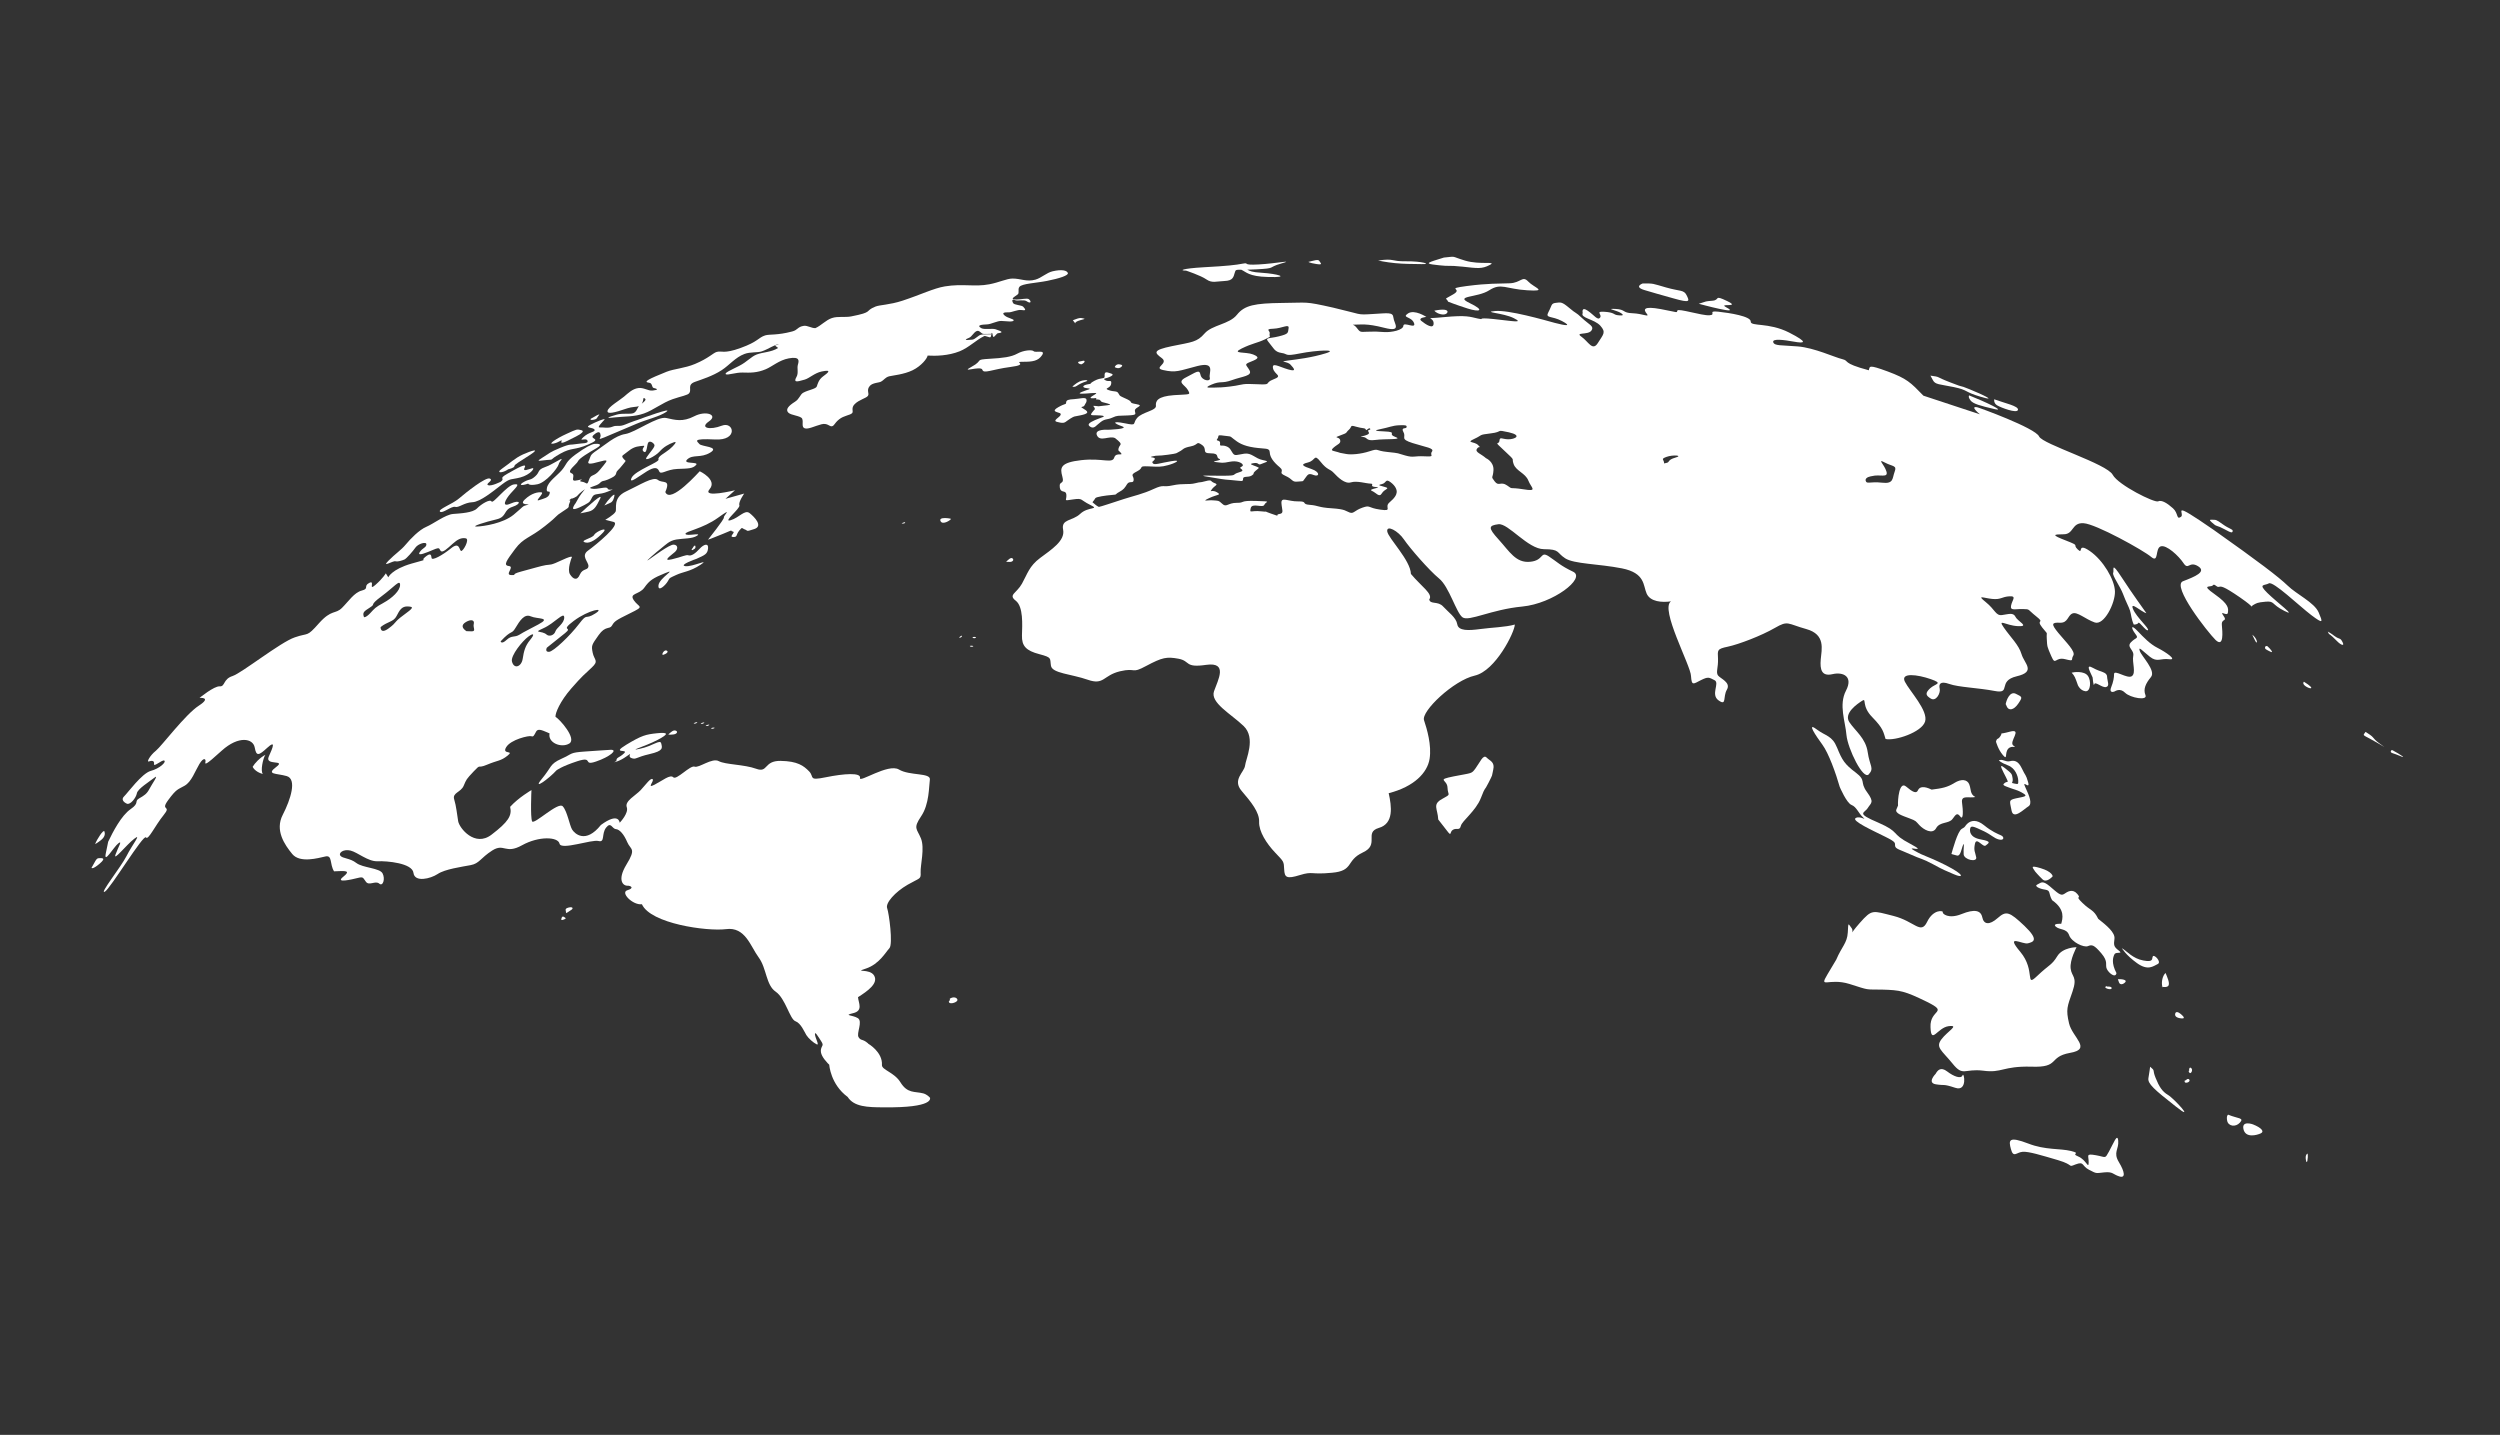 <svg xmlns="http://www.w3.org/2000/svg" xmlns:xlink="http://www.w3.org/1999/xlink" width="1366" zoomAndPan="magnify" viewBox="0 0 1024.5 588" height="784" preserveAspectRatio="xMidYMid meet" version="1.0"><rect x="0" y="0" width="1024.5" height="588" fill="#333333" stroke="none"/><defs><clipPath id="6fb1c34c95"><path d="M 823 466 L 871 466 L 871 482.824 L 823 482.824 Z M 823 466 " clip-rule="nonzero"/></clipPath><clipPath id="6472d0093a"><path d="M 585 105.008 L 612 105.008 L 612 110 L 585 110 Z M 585 105.008 " clip-rule="nonzero"/></clipPath></defs><path fill="#ffffff" d="M 283.992 224.379 C 283.879 224.715 283.277 225.047 283.477 225.348 C 283.633 225.598 283.879 225.336 284.488 225.008 C 285.102 224.676 285.074 224.16 284.926 223.699 C 284.777 223.242 284.098 224.051 283.992 224.379 " fill-opacity="1" fill-rule="nonzero"/><path fill="#ffffff" d="M 419.07 148.254 C 423.203 148.297 425.477 147.91 427.039 145.543 C 428.609 143.176 424.336 144.664 423.621 143.938 C 422.902 143.211 419.402 143.523 416.891 144.918 C 414.379 146.316 410.949 146.715 405.82 147.012 C 398.961 147.43 403.328 147.504 398.164 150.301 C 393.008 153.113 402.008 149.715 402.566 151.512 C 403.125 153.305 406.297 151.402 414.156 150.375 C 422.023 149.375 414.938 148.223 419.07 148.254 " fill-opacity="1" fill-rule="nonzero"/><path fill="#ffffff" d="M 434.422 173.176 C 436.574 173.617 436.719 172.672 438.629 171.539 C 440.539 170.414 439.707 170.848 442.742 170.207 C 445.77 169.578 446.504 168.953 444.219 167.629 C 441.926 166.312 443.996 167.137 444.438 166.109 C 444.887 165.086 445.465 164.871 445.223 163.723 C 445 162.578 442.395 163.445 440.156 163.566 C 437.914 163.691 436.969 163.891 436.902 164.906 C 436.84 165.922 436.711 165.148 433.684 166.867 C 430.664 168.586 433.109 168.797 434.07 169.211 C 434.07 169.211 435.695 169.516 433.699 171.062 C 431.723 172.617 432.27 172.746 434.422 173.176 " fill-opacity="1" fill-rule="nonzero"/><path fill="#ffffff" d="M 445.797 157.488 C 443.566 157.879 443.145 158.863 445.555 159.102 C 447.953 159.352 445.648 159.613 443.293 160.621 C 440.941 161.637 443.977 161.367 447.23 161.102 C 450.492 160.844 449.188 161.289 447.527 162.371 C 445.871 163.457 447.879 163.25 449.332 163.113 C 449.332 163.113 449.332 163.113 449.164 163.531 C 449 163.945 450.508 163.41 450.949 164.141 C 451.383 164.871 451.707 164.758 453.816 165.328 C 455.918 165.902 454.914 165.969 452.035 166.281 C 449.148 166.602 450.941 166.512 449.113 166.371 C 447.289 166.234 448.203 166.305 448.543 167.113 C 448.891 167.922 448.605 167.562 447.48 169.109 C 446.355 170.66 447.832 169.977 451.016 170.258 C 454.191 170.543 451.02 171.109 448.707 172.164 C 446.395 173.219 445.285 173.98 446.875 174.934 C 448.461 175.887 449.227 174.258 451.152 172.871 C 453.082 171.484 453.625 172.137 455.836 171.141 C 458.059 170.16 457.844 170.457 462.082 170.25 C 466.324 170.055 465.137 169.688 465.074 168.242 C 465.016 166.805 469.207 166.25 465.66 165.613 C 462.105 164.988 464.68 164.938 461.934 163.629 C 459.184 162.324 458.973 162.488 458.359 161.25 C 457.754 160.012 456.562 160.684 454.328 159.863 C 452.09 159.043 455.047 159.301 455.355 157.301 C 455.656 155.297 454.473 156.68 452.992 155.832 C 451.508 154.977 453.258 155.262 455.074 154.301 C 456.895 153.344 455.586 153.18 454.176 152.711 C 452.77 152.242 452.609 152.984 452.664 154.227 C 452.715 155.473 451.328 154.531 448.523 156.043 C 445.715 157.562 448.027 157.102 445.797 157.488 " fill-opacity="1" fill-rule="nonzero"/><path fill="#ffffff" d="M 771.195 197.801 C 766.254 197.238 764.965 198.547 764.559 197.004 C 764.16 195.457 767.066 195.125 767.07 195.125 C 770.312 194.223 773.906 196.055 773.066 193.219 C 772.227 190.383 769.043 187.781 772.371 189.539 C 775.676 191.289 777.461 190.613 776.422 193.332 C 775.387 196.062 776.141 198.395 771.195 197.801 Z M 686.602 187.523 C 683.328 188.449 684.242 189.391 683.094 189.652 C 681.957 189.918 681.949 189.918 681.957 189.918 C 682.008 188.254 680.289 188.188 682.926 187.234 C 685.562 186.277 689.895 186.613 686.602 187.523 Z M 624.234 200.504 C 618.062 199.516 620.238 200.785 617.602 198.93 C 614.961 197.082 614.211 199.547 612.496 197.246 C 610.781 194.957 611.82 196.234 612.023 192.703 C 612.223 189.164 608.969 187.77 608.965 187.77 C 606.918 185.926 604.34 185.336 605.254 183.91 C 606.145 182.477 607.207 184.031 605.762 182.434 C 604.316 180.828 600.453 181.562 604.129 179.871 C 607.824 178.191 605.574 178.242 610.91 177.598 C 616.242 176.973 612.652 175.883 618.359 177.164 C 624.055 178.469 620.695 180.062 618.074 180.023 C 615.441 179.977 614.633 178.801 614.453 180.68 C 614.266 182.562 611.613 180.176 616.551 184.754 C 621.457 189.348 619.246 187.301 620.285 190.18 C 621.309 193.062 625.113 193.867 626.312 196.938 C 627.512 200.004 630.418 201.52 624.234 200.504 Z M 586.801 185.105 C 585.672 186.617 588.504 187.238 583.84 187 C 579.195 186.777 579.41 187.664 575.836 186.648 C 572.246 185.652 573.926 185.777 568.625 185.223 C 563.332 184.695 565.227 183.641 561.34 184.902 C 557.473 186.176 553.598 186.379 551.789 186.062 C 549.977 185.738 549.195 185.586 549.195 185.582 C 546.613 184.637 544.793 184.969 546.473 183.465 C 548.16 181.965 549.594 181.809 549.191 180.32 C 548.805 178.816 545.938 179.613 549.266 178.426 C 552.598 177.246 551.297 177.402 552.734 176.152 C 554.188 174.906 553.023 174.027 555.637 174.84 C 558.254 175.645 559.582 175.277 559.695 176.066 C 559.812 176.852 561.086 174.906 561.5 175.699 C 561.914 176.492 559.984 175.742 560.91 177.156 C 561.84 178.566 555.766 178.926 558.258 179.035 C 560.738 179.152 559.434 180.844 563.625 180.293 C 567.809 179.734 575.113 180.324 571.922 179.113 C 568.547 177.852 572.156 177.348 568.969 176.91 C 567.492 176.695 561.129 176.781 565.34 175.934 C 569.559 175.094 570.457 174.414 573.32 174.273 C 576.188 174.145 576.578 174.316 576.41 175.09 C 576.25 175.875 573.922 174.879 575.148 177.113 C 576.371 179.348 573.5 179.855 578.902 181.574 C 584.309 183.301 587.914 183.598 586.801 185.105 Z M 569.398 205.902 C 567.078 207.855 571.039 209.629 565.645 208.848 C 560.25 208.086 561.727 206.852 558.324 208.035 C 554.93 209.234 554.812 210.617 553.121 210.047 C 551.449 209.473 551.547 208.672 545.809 208.301 C 540.047 207.953 540.375 207.152 536.746 206.887 C 533.121 206.645 536.105 205.402 531.961 205.469 C 527.832 205.539 524.98 203.414 525.133 206.176 C 525.293 208.938 526.359 210.371 524.281 210.633 C 522.203 210.906 525.41 212.082 520.84 210.465 C 519.504 209.988 518.969 209.758 518.793 209.66 C 518.684 209.691 518.227 209.703 516.844 209.543 C 512.473 209.055 512.051 210.582 512.539 208.246 C 513.039 205.898 517.527 208.332 518.133 206.859 C 518.742 205.379 521.699 205.547 514.711 205.285 C 507.699 205.07 510.387 206.094 506.793 206.059 C 503.215 206.043 502.562 208.09 500.922 206.492 C 499.27 204.91 499.121 205.242 497.102 205.043 C 495.09 204.84 492.023 205.77 495.492 204.133 C 498.969 202.512 500.727 202.953 498.68 201.719 C 496.629 200.488 495.441 202.109 496.629 200.488 C 497.824 198.867 499.598 198.629 497.699 197.953 C 495.805 197.285 496.945 196.418 494.066 197.172 C 491.176 197.945 492.516 197.332 489.812 198.027 C 487.098 198.73 484.832 197.973 480.52 198.906 C 476.223 199.859 477.273 198.32 472.762 200.383 C 468.258 202.473 464.707 203.164 460.605 204.484 C 456.492 205.809 450.836 207.723 450.32 207.73 C 449.414 207.434 448.207 206.16 447.684 205.809 C 448.328 205.066 448.566 204.645 448.898 204.129 C 449.23 203.613 453.098 203.039 455.617 202.84 C 458.152 202.633 456.648 202.695 458.594 201.641 C 460.539 200.594 460.918 199.945 461.887 198.383 C 462.855 196.832 464.57 198.398 464.578 196.578 C 464.582 194.754 462.828 194.754 465.961 193.156 C 469.117 191.559 466.164 190.945 470.527 191.113 C 474.891 191.301 475.719 191.43 478.688 190.617 C 481.641 189.816 484.547 188.254 480.039 188.988 C 475.531 189.723 473.016 190.723 472.445 189.859 C 471.875 189 472.34 189.484 473.156 188.32 C 473.969 187.156 470.062 187.594 472.305 187.02 C 474.535 186.457 474.242 186.98 478.598 186.348 C 482.953 185.73 481.719 185.824 483.359 185.027 C 484.984 184.234 484.57 183.586 487.945 182.93 C 491.309 182.277 490.102 180.609 492.555 182.32 C 494.992 184.051 492.184 185.762 496.121 185.773 C 500.055 185.801 498.008 187.445 499.695 188.066 C 501.371 188.688 495.496 189.086 498.152 189.352 C 500.801 189.625 500.746 189.875 503.922 189.234 C 507.082 188.602 508.969 189.773 509.23 190.355 C 509.5 190.945 509.207 190.965 508.367 191.512 C 507.531 192.062 510.926 192.68 507.738 193.57 C 504.559 194.484 507.352 194.902 501.75 194.957 C 496.152 195.027 489.68 194.582 495.141 195.418 C 500.59 196.277 500.477 196.438 504.711 196.746 C 508.934 197.078 509.422 197.559 509.402 196.238 C 509.383 194.926 511.5 195.801 512.957 194.875 C 514.41 193.941 512.988 194.336 514.48 192.98 C 515.969 191.629 516.441 191.855 514.852 191.188 C 513.246 190.52 511.426 190.156 513.789 189.785 C 516.16 189.422 515.301 190.883 516.996 190.09 C 518.703 189.309 520.742 189.18 517.508 188.543 C 514.285 187.914 512.977 185.457 509.91 185.918 C 506.828 186.379 506.102 186.992 505.203 185.738 C 504.309 184.48 504.188 183.457 502.375 182.836 C 500.562 182.211 499.805 183.258 499.992 181.684 C 500.176 180.109 497.934 180.945 498.863 179.848 C 499.785 178.75 498.316 178.066 501.43 178.527 C 504.543 178.992 503.742 178.441 505.539 179.895 C 507.344 181.344 509.32 182.707 513.93 183.387 C 518.535 184.082 520.266 183.383 520.348 185.402 C 520.43 187.418 521.973 189.441 524.363 191.418 C 526.746 193.391 523.398 193.504 526.738 194.988 C 530.066 196.477 529.238 197.637 531.863 197.352 C 534.5 197.078 533.59 197.598 534.766 196.078 C 535.941 194.566 536.051 193.746 538.359 194.668 C 540.684 195.586 541.121 193.457 537.512 192.23 C 533.914 191.023 532.609 190.348 535.965 189.527 C 539.301 188.723 538.34 185.688 541.18 189.234 C 543.988 192.785 544.91 191.996 546.586 193.801 C 548.27 195.598 551.141 198.434 553.594 197.676 C 556.07 196.906 559.836 198.16 561.656 198.191 C 563.496 198.234 560.738 199.383 563.871 199.59 C 567.008 199.801 560.316 200.336 562.18 201.152 C 564.051 201.961 565.195 204.023 566.266 202.195 C 567.328 200.383 569.621 200.27 567.922 199.688 C 566.23 199.109 563.938 198.875 566.129 198.43 C 568.312 198.004 567.629 195.957 569.82 197.578 C 572.004 199.203 572.457 200.789 572.367 201.738 C 572.277 202.695 571.719 203.949 569.398 205.902 Z M 496.391 157.641 C 500.383 155.914 500.477 157.348 504.848 155.773 C 509.223 154.199 513.336 154.07 512.043 151.742 C 510.742 149.41 509.547 149.41 512.57 148.23 C 515.594 147.055 516.406 146.402 513.492 145.246 C 510.57 144.074 504.289 145.062 508.828 142.82 C 513.371 140.598 515.066 140.652 518.359 139.074 C 521.66 137.512 519.926 138.133 520.309 136.812 C 520.699 135.5 518.055 134.852 521.797 134.707 C 525.535 134.57 528.371 132.512 528.066 134.504 C 527.773 136.492 528.129 136.812 524.078 137.832 C 520.023 138.867 518.086 138.137 519.969 140.312 C 521.855 142.492 522.277 144.242 525.141 144.633 C 528.02 145.023 526.141 146.152 532.773 144.824 C 539.41 143.504 548.949 143.059 543.242 144.797 C 537.543 146.559 531.871 147.219 527.742 147.754 C 523.609 148.297 527.52 147.973 528.852 149.434 C 530.199 150.895 531.652 152.496 527.848 151.375 C 524.031 150.254 521.121 148.328 521.688 150.969 C 522.277 153.605 525.93 153.953 521.859 155.465 C 517.816 157.004 521.613 157.789 515.266 157.457 C 508.914 157.152 509.523 157.551 506.27 158.078 C 503.023 158.613 500.223 158.754 500.223 158.758 C 500.027 158.754 499.82 158.766 499.613 158.766 C 496.148 158.84 492.625 159.289 496.391 157.641 Z M 756.473 283.051 C 753.449 288.91 756.219 295.582 756.68 301.227 C 757.23 306.867 763.574 319.855 765.836 317.301 C 768.148 314.738 766.203 313.973 765.387 308.238 C 764.566 302.496 760.305 299.59 757.867 295.941 C 755.422 292.281 761.191 288.398 763.152 287.152 C 765.074 285.902 762.648 289.25 767.289 293.93 C 771.906 298.633 771.805 300.098 772.703 302.832 C 776.488 303.719 787.523 300.105 788.895 295.699 C 790.273 291.254 782.594 283.246 780.629 279.379 C 778.688 275.5 785.758 276.406 791.203 278.301 C 796.645 280.195 793.039 280.129 790.945 282.09 C 788.852 284.066 789.121 284.996 791.27 286.297 C 793.422 287.598 795.312 283.984 794.891 282.227 C 794.461 280.465 794.973 278.914 798.816 280.285 C 802.664 281.652 810.449 281.828 817.453 283.164 C 824.461 284.523 818.352 279.09 826.414 277.148 C 834.523 275.27 829.559 271.91 828.426 268.086 C 827.297 264.266 824 261.242 821.219 257.246 C 818.441 253.254 821.891 256.348 826.91 256.59 C 831.938 256.84 826.914 254.734 825.965 252.797 C 825.023 250.867 823.105 251.699 820.469 252.047 C 817.828 252.414 817.688 249.902 813.777 246.75 C 809.859 243.605 812.816 245.09 816.406 245.441 C 819.992 245.809 820.246 244.578 823.41 244.367 C 826.582 244.164 824.609 245.812 824.145 248.129 C 823.676 250.438 825.758 249.5 828.938 249.586 C 832.133 249.684 830.637 249.578 834.461 252.598 C 838.258 255.621 834.125 253.625 836.859 257.105 C 839.586 260.59 838.547 258.316 838.766 261.734 C 838.961 265.141 838.848 264.824 840.637 268.93 C 842.422 273.035 842.082 269.109 846.234 270.121 C 850.375 271.145 848.496 270.387 849.609 268.707 C 850.734 267.031 846.672 263.211 843.539 259.414 C 840.41 255.621 840.793 255.043 844.141 255.191 C 847.488 255.344 847.227 252.32 849.242 251.418 C 851.266 250.512 854.594 253.762 858.43 255.086 C 862.254 256.402 866.824 247.188 866.707 242.395 C 866.605 237.609 861.906 229.598 856.395 225.801 C 850.906 222.027 853.945 227.531 851.492 225.191 C 849.027 222.867 852.816 223.934 846.68 221.535 C 840.547 219.176 841.367 218.965 845.645 218.949 C 849.934 218.969 848.887 214.094 853.82 214.414 C 858.805 214.648 878.547 225.605 881.609 228.273 C 884.742 230.848 883.105 224.809 885.406 223.922 C 887.734 223.043 892.859 227.82 894.836 230.82 C 896.812 233.809 897.117 229.777 900.762 232.035 C 904.398 234.309 899.473 236.316 894.574 238.195 C 889.797 240.047 904.691 259.062 907.977 262.297 C 911.41 265.48 910.762 258.941 910.516 256.121 C 910.27 253.309 912.969 254.891 911.164 252.324 C 909.352 249.758 912.762 252.816 912.988 251.078 C 913.203 249.348 913.531 247.727 907.57 243.508 C 901.609 239.328 906.102 240.816 906.797 239.883 C 907.484 238.945 908.344 240.766 909.281 240.504 C 910.211 240.258 910.871 239.957 917.945 244.816 C 924.992 249.703 921.855 248.754 923.281 247.988 C 924.707 247.227 924.746 246.891 928.512 246.566 C 932.281 246.262 930.66 247.59 936.145 250.355 C 941.633 253.16 933.188 246.945 929.191 243.023 C 925.195 239.094 928.016 240.078 929.773 239.07 C 931.539 238.031 942.125 248.223 947.156 252.062 C 952.219 255.871 951.914 255.059 950.188 250.98 C 948.445 246.902 941.09 243.535 937.457 239.965 C 933.785 236.434 925.699 230.254 907.164 217.152 C 888.48 204.242 895.676 210.543 893.75 211.812 C 891.793 213.133 892.77 210.348 890.496 208.312 C 888.219 206.273 885.848 204.734 884.379 205.457 C 882.934 206.129 868.137 198.812 865.789 194.574 C 863.492 190.094 837.141 182.078 835.629 178.883 C 834.172 175.395 810.285 166.773 810.258 166.898 C 806.992 166.258 811.371 169.781 811.367 169.785 C 811.379 169.711 792.32 163.59 788.223 162.152 C 782.902 156.668 781.477 155.168 773.535 152.211 C 765.582 149.293 766.324 150.102 765.836 151.742 C 754.402 148.676 758.145 147.941 754.961 147.172 C 751.781 146.418 743.516 142.516 736.754 141.965 C 730.012 141.402 727.137 141.812 726.668 140.227 C 726.211 138.652 730.969 139.258 735.148 140.008 C 739.312 140.77 741.508 140.535 733.137 136.258 C 724.711 132.004 717.363 133.906 717.449 131.77 C 717.516 129.613 708.859 128.238 704.152 127.73 C 699.469 127.23 703.609 128.996 700.5 129.203 C 697.398 129.391 687.719 126.254 687.379 127.277 C 687.062 128.289 687.938 128.051 680.566 126.664 C 673.188 125.309 673.48 126.902 674.848 128.566 C 676.215 130.238 673.219 128.512 668.969 128.363 C 664.734 128.227 666.328 126.805 661.973 126.598 C 657.602 126.402 662.586 127.145 664.309 128.32 C 666.055 129.5 664.148 129.352 662.68 129.133 C 661.211 128.91 661.605 128.051 657.551 127.77 C 653.48 127.488 656.711 128.855 655.707 130.152 C 654.707 131.449 653.395 129.211 650.645 127.324 C 647.891 125.445 648.609 128.266 648.605 128.266 C 647.473 130.344 653.375 130.738 655.828 133.488 C 658.289 136.246 657.016 137.012 654.812 140.551 C 652.602 144.094 650.945 140 648.082 137.992 C 645.238 135.996 650.707 137.395 652.117 135.52 C 653.516 133.641 651.055 132.977 648.27 130.301 C 645.457 127.633 646.172 128.824 643.102 126.211 C 639.996 123.594 639.605 123.871 637.574 124.109 C 635.531 124.344 636.016 125.191 634.555 127.887 C 633.109 130.586 635.828 129.293 640.102 131.566 C 644.379 133.844 641.578 133.484 637.172 132.324 C 632.793 131.125 618.129 126.922 612.676 127.465 C 607.242 127.961 616.031 128.199 620.352 130.375 C 624.68 132.547 619.961 131.574 612.113 130.742 C 604.266 129.945 608.961 131.281 605.637 130.543 C 602.301 129.828 601.207 129.07 591.848 129.949 C 582.516 130.863 587.359 129.559 587.5 132.398 C 587.625 135.25 584.121 132.863 582.488 131.527 C 580.855 130.188 584.523 129.883 584.527 129.887 C 584.535 129.883 579.684 126.652 576.98 128.461 C 574.309 130.266 578.348 129.613 579.449 132.344 C 580.539 135.074 575.184 131.707 575.105 133.488 C 575.039 135.262 570.281 136.281 567.223 136.078 C 564.152 135.863 563.328 135.812 560.254 135.941 C 557.191 136.07 557.473 136.211 555.82 134.137 C 555.355 133.57 554.832 133.23 554.379 133.039 C 554.484 133.047 554.598 133.047 554.707 133.047 C 557.789 133.078 559.758 132.41 567.27 134.328 C 574.754 136.262 571.234 132.539 571.023 130.16 C 570.805 127.793 568.816 128.336 562.324 128.695 C 555.836 129.09 558.426 128.898 546.289 126.062 C 534.117 123.332 536.367 124.09 525.332 124.148 C 514.277 124.297 510.043 125.035 506.895 128.992 C 503.734 132.953 496.711 133.105 493.625 136.672 C 490.539 140.242 488.457 140.18 480.285 141.844 C 472.133 143.535 473.121 144.543 476.121 146.766 C 479.105 149.004 472.453 150.707 476.609 151.637 C 482.016 152.867 483.129 151.934 490.734 149.988 C 498.359 148.082 495.238 152.879 495.773 154.758 C 496.316 156.641 492.422 156.016 491.965 153.59 C 491.5 151.16 490.137 152.574 486.055 154.625 C 481.984 156.676 485.539 157.594 486.777 159.805 C 488.023 162.016 487.719 161.473 481.031 161.941 C 474.348 162.441 473.492 164.332 473.699 166.312 C 473.91 168.289 468.066 168.852 465.992 171.273 C 463.93 173.684 466.27 174.559 460.895 173.457 C 455.516 172.383 456.32 173.488 459.738 174.668 C 463.152 175.855 454.059 176.109 454.055 176.121 C 454.051 176.113 448.246 175.688 449.551 178.453 C 450.863 181.211 454.59 178.41 456.949 179.527 C 461.117 182.777 458.305 181.699 458.301 184.539 C 461.691 187.738 457.441 184.809 456.629 187.469 C 455.84 190.145 451.922 187.613 443.148 188.566 C 434.387 189.551 434.359 191.707 435.344 195.27 C 436.336 198.836 433.941 196.824 434.297 199.648 C 434.648 202.469 436.848 200.461 437.004 202.852 C 437.148 205.242 435.52 205.281 439.711 204.668 C 443.918 204.059 442.527 204.828 446.746 206.891 C 450.953 208.969 445.949 207.469 442.684 210.562 C 439.434 213.641 434.766 212.582 435.668 217.098 C 436.559 221.621 430.781 225.266 426.262 228.645 C 421.734 232.016 421.023 235.215 418.801 239.191 C 416.574 243.18 413.059 243.699 416.246 246.16 C 419.426 248.629 418.922 256.039 418.801 260.379 C 418.668 264.727 420.508 266.672 425.918 268.074 C 431.301 269.5 430.176 269.734 430.684 272.84 C 431.191 275.938 439.031 276.207 445.766 278.559 C 452.477 280.918 451.984 276.793 458.949 275.098 C 465.926 273.461 463.281 276.387 469.773 272.871 C 476.293 269.402 478.09 269.043 483.008 269.957 C 487.938 270.914 485.316 273.777 494.328 272.453 C 503.355 271.203 499.148 278.59 497.504 283.27 C 495.871 287.953 504.41 292.52 509.613 297.496 C 514.812 302.465 510.508 311.055 510.223 313.773 C 509.879 316.484 504.906 319.551 508.816 324.109 C 512.711 328.676 516.145 332.855 515.988 336.785 C 515.852 340.723 519.004 345.672 522.574 349.414 C 526.129 353.16 526.102 352.938 526.254 356.238 C 526.406 359.539 527.176 360.324 532.699 358.602 C 538.23 356.918 536.754 358.527 545.832 357.656 C 554.926 356.875 551.41 352.645 558.461 349.352 C 565.574 346.121 558.82 341.133 565.031 339.289 C 571.258 337.5 570.305 330.484 569.078 325.055 C 579.547 322.379 584.949 316.637 585.844 310.984 C 586.742 305.34 584.758 298.754 583.566 295.148 C 582.316 291.52 595.688 278.789 604.383 276.855 C 612.902 274.863 620.715 259.023 620.777 255.938 C 616.969 257.035 611.352 257.137 606.609 257.785 C 601.875 258.418 597.66 258.637 597.188 255.828 C 596.723 253.016 593.559 250.922 591.41 248.559 C 589.258 246.172 586.141 247.84 585.699 245.66 C 587.449 243.457 582.434 240.309 578.195 235.203 C 578.031 229.566 568.93 220.613 568.496 217.789 C 568.094 214.93 572.984 217.543 575.355 221.094 C 577.758 224.633 585.629 233.699 589.719 237.059 C 593.871 240.402 596.77 251.168 599.359 252.992 C 601.953 254.824 611.082 249.766 623.844 248.559 C 636.473 247.34 650.031 236.918 644.695 234.309 C 639.309 231.734 638.398 230.453 634.742 228.027 C 631.07 225.617 632.812 229.699 627 230.223 C 621.18 230.77 618.621 226.016 614.141 221.094 C 609.652 216.18 610.059 215.371 614.031 214.828 C 618.047 214.285 626.102 225.043 632.715 225.055 C 639.379 225.07 637.746 226.414 641.406 228.789 C 645.055 231.16 654.992 231.008 664.652 232.914 C 674.309 234.832 673.305 239.938 674.809 243.277 C 676.32 246.621 681.043 246.965 684.789 246.438 C 680.09 249.383 692.922 272.848 692.977 277.051 C 693.254 281.227 693.93 280.281 697 278.742 C 700.066 277.215 700.328 277.598 702.613 278.738 C 704.887 279.883 700.859 284.621 704.285 287.031 C 707.707 289.449 705.953 285.562 707.688 282.613 C 709.418 279.648 705.012 278.086 704.047 276.809 C 703.082 275.523 704.176 273.59 704.039 269.98 C 703.898 266.383 703.512 265.961 708.086 265.004 C 712.641 264.027 721.852 260.5 727.363 257.312 C 732.879 254.125 732.336 255.609 740.27 257.805 C 748.215 260.043 746.504 266.082 746.141 270.227 C 745.773 274.395 746.508 277.297 750.926 276.273 C 755.348 275.242 759.539 277.211 756.473 283.051 " fill-opacity="1" fill-rule="nonzero"/><path fill="#ffffff" d="M 518.793 209.66 C 518.934 209.609 518.559 209.52 518.793 209.66 " fill-opacity="1" fill-rule="nonzero"/><path fill="#ffffff" d="M 609.199 310.43 C 607.801 309 606.477 312.426 604.711 314.816 C 602.949 317.223 603.371 316.652 595.832 318.137 C 588.316 319.664 593.094 319.34 593.188 322.758 C 593.297 326.184 595.043 325.18 590.953 327.422 C 586.879 329.68 589.176 331.414 589.391 335.836 C 589.387 335.836 591.07 337.949 593.043 340.527 C 595.012 343.113 593.922 340.887 595.453 340.023 C 596.984 339.156 598.141 340.543 598.652 338.457 C 599.16 336.359 604.797 332.348 606.871 327.008 C 608.949 321.668 608.055 324.711 609.992 320.785 C 611.945 316.863 611.195 318.633 611.926 315.434 C 612.672 312.234 610.598 311.859 609.199 310.43 " fill-opacity="1" fill-rule="nonzero"/><path fill="#ffffff" d="M 847.895 419.371 C 846.543 413.551 847.145 412.598 849.305 406.355 C 851.449 400.109 848.969 400.426 848.555 396.918 C 848.125 393.406 850.969 388.168 850.969 388.168 C 850.961 388.156 845.312 388.156 843.047 391.883 C 840.781 395.59 839.961 395.086 834.801 399.98 C 829.637 404.902 834.355 397.797 827.922 390.066 C 821.434 382.391 828.855 387.152 831.035 386.578 C 833.199 386 835.812 385.363 829.633 379.438 C 823.402 373.543 822.125 373.156 818.664 376.207 C 815.191 379.273 812.949 378.844 812.344 375.934 C 811.746 373.031 809.16 372.438 803.824 374.59 C 798.504 376.75 795.863 374.426 796.164 373.809 C 796.473 373.188 792.32 372.426 789.73 377.789 C 787.125 383.152 784.699 377.59 775.973 375.355 C 767.266 373.18 767.238 372.48 762.129 378.227 C 757.043 384.016 760.141 382.109 758.73 380.258 C 757.309 378.418 757.465 377.734 757.227 382.109 C 756.977 386.477 754.789 387.844 752.488 393.273 C 752.488 393.273 752.484 393.273 748.883 399.32 C 745.289 405.398 749.348 400.586 757.906 403.227 C 766.441 405.938 764.133 405.414 771.41 405.543 C 778.695 405.75 780.504 406.078 789.691 410.562 C 798.836 415.129 790.809 413.477 791.121 420.895 C 791.371 428.312 793.93 421.105 798.57 420.52 C 803.211 419.953 798.066 422.598 795.582 425.926 C 793.094 429.262 795.727 430.422 800.152 435.855 C 804.539 441.324 804.898 437.805 812.695 438.766 C 820.508 439.828 820.555 436.836 832.402 437.121 C 844.324 437.582 839.168 433.137 848.273 431.473 C 857.457 429.926 849.254 425.18 847.895 419.371 " fill-opacity="1" fill-rule="nonzero"/><path fill="#ffffff" d="M 804.258 440.641 C 803.699 442.27 800.664 441.168 797.969 439.094 C 795.258 437.008 793.996 438.668 793.211 440.066 C 793.207 440.066 789.531 443.762 793.344 444.355 C 797.16 444.965 796.074 444.059 801.254 445.777 C 806.445 447.535 804.832 439.02 804.258 440.641 " fill-opacity="1" fill-rule="nonzero"/><g clip-path="url(#6fb1c34c95)"><path fill="#ffffff" d="M 868.312 476.227 C 865.879 472.215 868.359 470.984 868.051 467.523 C 867.727 464.062 866.094 468.602 864.289 471.844 C 862.488 475.09 863.191 474.172 858.871 473.406 C 854.547 472.668 855.992 473.492 855.934 476.398 C 855.867 479.305 854.961 475.285 851.652 473.922 C 848.352 472.57 853.215 472.805 848.672 471.668 C 844.113 470.559 838.172 471.348 831.215 468.637 C 823.105 465.531 823.062 467.195 824.086 470.926 C 825.098 474.668 826.344 472.203 828.863 472.008 C 831.383 471.82 836.422 473.395 843.387 475.43 C 850.352 477.5 847.102 478.52 850.645 477.152 C 854.191 475.812 853.008 477.832 856.145 479.41 C 859.281 481.008 858.68 480.824 862.316 480.441 C 865.957 480.078 865.777 481.234 868.469 482.086 C 871.16 482.949 870.75 480.254 868.312 476.227 " fill-opacity="1" fill-rule="nonzero"/></g><path fill="#ffffff" d="M 776.609 346.656 C 776.777 347.926 778.57 348.176 782.957 350.156 C 787.332 352.16 787.551 351.688 792.188 354.188 C 796.812 356.719 796.875 356.586 800.699 358.266 C 804.504 359.98 805.633 358.727 797.168 354.461 C 788.68 350.27 789.207 351.246 784.602 348.637 C 779.977 346.051 790.934 350.098 782.754 345.75 C 774.539 341.48 778.984 341.156 769.672 337.094 C 760.332 333.133 764.051 333.316 765.402 331.133 C 766.738 328.969 768.238 328.875 765.109 324.609 C 761.953 320.352 764.98 320 760.48 316.598 C 755.953 313.215 754.895 311.496 752.848 306.422 C 750.781 301.352 748.395 301.84 744.34 298.805 C 740.262 295.773 744.16 301.547 746.773 305.109 C 749.41 308.68 752.395 317.09 753.934 322.516 C 753.945 322.516 756.707 329.07 758.754 329.871 C 760.824 330.672 761.516 333.133 763.418 334.902 C 765.324 336.672 762.309 334.121 760.445 335.246 C 758.602 336.355 767.598 340.418 772.449 342.836 C 777.309 345.234 776.445 345.391 776.609 346.656 " fill-opacity="1" fill-rule="nonzero"/><path fill="#ffffff" d="M 809.465 326.617 C 807.23 325.383 807.828 323.586 807.016 321.473 C 806.203 319.359 803.746 319.086 800.895 320.859 C 798.047 322.637 795.828 323.062 791.582 323.586 C 788.273 321.965 786.586 322.434 785.969 323.871 C 785.344 325.312 783.887 324.68 781.098 322.309 C 778.297 319.949 777.645 327.836 777.809 330.117 C 777.809 330.113 777.809 330.117 777.141 331.703 C 776.469 333.297 779.539 334.246 782.473 335.352 C 785.406 336.457 784.938 336.426 786.602 338.188 C 788.266 339.953 791.922 342.133 793.434 339.379 C 794.941 336.621 798.688 337.66 800.16 335.582 C 801.633 333.5 802.113 333.027 803.359 334.656 C 804.605 336.289 804.512 332.242 804.043 328.91 C 803.574 325.578 807.117 327.227 809.465 326.617 " fill-opacity="1" fill-rule="nonzero"/><path fill="#ffffff" d="M 812.73 340.512 C 816.312 342.203 817.012 343.484 819.164 344.027 C 821.309 344.57 821.461 342.977 820.027 342.332 C 818.59 341.695 816.234 340.77 813.074 338.191 C 809.91 335.617 807.695 336.301 806.371 337.406 C 805.051 338.508 805.727 338.754 803.973 339.648 C 802.219 340.555 800.094 348.598 799.691 349.961 C 799.691 349.961 800.465 350.238 801.977 350.605 C 803.492 350.977 803.844 347.566 804.492 346.227 C 805.145 344.887 804.523 347.797 804.707 350.098 C 804.895 352.387 810.234 353.477 809.859 351.355 C 809.469 349.219 808.703 348.656 809.34 345.746 C 809.988 342.836 812.605 347.461 813.766 346.473 C 814.934 345.496 816.449 344.859 811.797 344.016 C 807.156 343.188 807.094 340.602 807.418 339.383 C 807.734 338.164 809.145 338.832 812.73 340.512 " fill-opacity="1" fill-rule="nonzero"/><path fill="#ffffff" d="M 834.027 357.176 C 834.027 357.176 835.344 358.754 837.043 360.371 C 838.734 361.988 841.188 359.113 841.188 359.113 C 841.199 359.121 841.133 357.262 836.305 355.793 C 831.477 354.352 833.105 355.629 834.027 357.176 " fill-opacity="1" fill-rule="nonzero"/><path fill="#ffffff" d="M 859.852 376.535 C 857.926 372.602 856.766 373.336 853.344 369.969 C 849.898 366.613 853.27 368.691 851.301 366.363 C 849.328 364.039 847.262 365.398 845.875 366.352 C 844.484 367.312 843.129 365.844 839.98 363.18 C 836.82 360.523 836.336 361.871 834.902 362.473 C 833.48 363.082 835.676 364.238 838.09 364.574 C 840.5 364.902 839.375 366.16 840.953 368.887 C 846.512 372.789 845.203 376.578 844.695 378.574 C 844.691 378.57 840.895 378.324 842.488 379.758 C 844.086 381.188 846.906 380.383 847.918 383.227 C 848.926 386.059 853.922 388.406 855.613 387.73 C 857.297 387.039 858.09 387.129 861.129 390.672 C 864.152 394.227 862.559 395.359 863.383 397.094 C 864.203 398.82 866.973 400.98 867.328 398.777 C 865.137 394.672 865.898 392.219 866.523 391.047 C 867.152 389.875 870.332 391.098 868.25 389.516 C 866.156 387.934 866.18 387.258 866.504 384.711 C 866.836 382.168 863.344 379.305 859.852 376.535 " fill-opacity="1" fill-rule="nonzero"/><path fill="#ffffff" d="M 869.523 388.547 C 869.523 388.551 871.141 391.371 875.707 394.664 C 880.266 397.965 882.438 395.895 884.211 395.078 C 885.98 394.262 882.777 390.949 882.242 391.895 C 881.707 392.84 882.734 394.441 878.32 393.605 C 873.926 392.781 871.785 389.887 869.523 388.547 " fill-opacity="1" fill-rule="nonzero"/><path fill="#ffffff" d="M 848.965 275.656 C 850.266 277.129 850.336 277.457 851.547 280.855 C 851.547 280.855 852.484 283.004 854.613 283.27 C 856.75 283.543 857.078 278.98 855.598 276.945 C 854.129 274.906 850.012 275.371 848.965 275.656 " fill-opacity="1" fill-rule="nonzero"/><path fill="#ffffff" d="M 863.066 281.551 C 864.668 281.137 863.586 279.293 863.48 277.285 C 863.367 275.273 860.98 275.57 857.723 273.719 C 854.453 271.871 856.52 275.184 857.551 277.605 C 857.559 277.605 857.895 281.773 858.238 280.406 C 858.57 279.043 861.469 281.957 863.066 281.551 " fill-opacity="1" fill-rule="nonzero"/><path fill="#ffffff" d="M 865.168 281.617 C 864.258 283.871 865.875 283.637 866.383 283.43 C 866.891 283.227 868.738 281.777 870.867 283.891 C 872.992 285.992 880.207 287.273 879.211 284.859 C 878.215 282.445 879.281 280.082 881.457 277.465 C 883.648 274.844 877.594 268.941 876.871 266.738 C 876.16 264.52 878.039 266.793 881.043 269.16 C 884.051 271.531 885.312 269.68 888.926 270.148 C 892.535 270.625 887.449 267.168 884.238 265.543 C 881.031 263.914 878.605 261.328 875.82 258.441 C 873.035 255.559 873.406 257.582 875.012 259.695 C 876.613 261.812 875.398 261.027 873.316 263.145 C 871.246 265.266 874.734 266.285 874.199 268.816 C 873.672 271.348 875.477 275.852 873.613 277.098 C 871.766 278.332 866.305 274.164 866.336 276.273 C 866.352 277.547 866.078 279.367 865.168 281.617 " fill-opacity="1" fill-rule="nonzero"/><path fill="#ffffff" d="M 879.582 251.27 C 878.449 249.59 874.125 243.781 869.484 236.629 C 864.828 229.484 866.465 233.766 865.98 234.766 C 865.488 235.77 868.844 240.25 870.043 243.477 C 871.238 246.695 872.395 248.66 872.891 250.273 C 873.383 251.891 873.418 253.754 874.41 255.938 C 874.41 255.938 875.875 256.031 876.281 255.266 C 876.691 254.504 879.414 258.793 880.215 258.25 C 881.02 257.695 875.496 252.98 874.102 249.547 C 872.723 246.102 877.727 250.949 879.582 251.27 " fill-opacity="1" fill-rule="nonzero"/><path fill="#ffffff" d="M 827.105 288.32 C 828.977 285.547 828.719 285.625 826.094 284.316 C 823.578 283.07 822.152 287.156 821.953 288.516 C 822.027 288.676 822.152 288.961 822.348 289.453 C 823.109 291.359 825.23 291.094 827.105 288.32 " fill-opacity="1" fill-rule="nonzero"/><path fill="#ffffff" d="M 821.926 288.691 C 821.93 288.645 821.945 288.582 821.953 288.516 C 821.738 288.062 821.922 288.691 821.926 288.691 " fill-opacity="1" fill-rule="nonzero"/><path fill="#ffffff" d="M 820.812 309.461 C 822.828 311.781 821.434 308.629 822.93 306.875 C 824.434 305.129 826.918 306.977 825.023 305.484 C 823.125 304 829.004 298.418 823.707 299.828 C 818.43 301.258 820.988 299.801 819.789 301.629 C 818.598 303.457 818.488 302.074 817.949 303.914 C 817.949 303.914 818.805 307.148 820.812 309.461 " fill-opacity="1" fill-rule="nonzero"/><path fill="#ffffff" d="M 830.023 322.711 C 828.312 319.051 832.086 323.98 831.125 320.559 C 830.156 317.129 830.07 318.156 828.551 314.895 C 827.02 311.645 825.332 311.52 823.609 311.953 C 821.883 312.383 820.582 310.832 819.129 311.621 C 819.133 311.621 819.957 312.578 822.883 313.656 C 825.812 314.73 826.984 318.035 827.074 319.789 C 827.16 321.547 827.016 321.398 825.375 321.078 C 823.742 320.754 825.074 320.988 824.773 318.992 C 824.477 316.992 824.449 317.047 821.512 314.688 C 818.566 312.332 820.797 315.961 822.074 318.582 C 823.359 321.203 822.66 320.004 821.625 320.797 C 820.594 321.59 820.5 321.781 823.871 322.957 C 827.234 324.152 826.699 323.738 829.035 325.07 C 831.371 326.41 829.273 326.477 826.141 327.164 C 823 327.863 823.59 328.23 824.34 332.172 C 825.082 336.113 829.461 331.523 831.195 330.484 C 832.926 329.449 831.727 326.371 830.023 322.711 " fill-opacity="1" fill-rule="nonzero"/><path fill="#ffffff" d="M 888.676 403.824 C 889.211 402.754 888.117 400.359 887.438 398.711 C 886.215 399.875 885.637 402.367 886.125 404.414 C 886.789 404.512 888.27 404.645 888.676 403.824 " fill-opacity="1" fill-rule="nonzero"/><path fill="#ffffff" d="M 886.168 404.625 C 886.152 404.555 886.141 404.484 886.125 404.414 C 885.938 404.387 885.801 404.359 885.801 404.359 C 885.926 404.449 886.047 404.539 886.168 404.625 " fill-opacity="1" fill-rule="nonzero"/><path fill="#ffffff" d="M 262.98 165.434 C 263.996 163.93 263.262 162.488 264.316 163.355 C 264.969 163.859 263.934 164.688 262.98 165.434 Z M 405.824 138.219 C 406.113 138.07 406.172 137.473 406.246 136.996 C 405.039 137.062 403.113 136.93 402.004 137.168 C 400.84 137.426 399.68 139.062 398.418 139.191 C 394.648 139.594 395.605 139.062 397.137 138.43 C 398.289 137.953 398.988 136.203 400.246 135.668 C 401.297 135.219 401.949 136.535 402.789 136.793 C 403.344 136.965 405.137 136.766 406.262 136.801 C 406.312 136.594 406.363 136.43 406.457 136.387 C 406.578 136.418 406.652 136.602 406.711 136.832 C 406.832 136.844 406.941 136.863 407.023 136.895 C 406.934 136.922 406.84 136.934 406.734 136.949 C 406.824 137.426 406.879 138.043 407.16 138.062 C 407.582 138.094 408.426 136.629 408.941 136.562 C 411.461 136.234 410.523 135.816 408.004 134.941 C 406.684 134.484 403.371 135.176 402.148 134.488 C 400 133.273 402.207 133.023 404.551 132.93 C 406.137 132.863 408.695 131.473 410.32 131.523 C 412.582 131.598 414.984 132.062 415.391 131.332 C 415.707 130.766 413.051 130.395 411.828 129.402 C 410.188 128.078 411.785 127.953 413.41 128 C 414.578 128.027 417.078 126.82 418.461 127.039 C 420.605 127.383 420.418 126.91 419.285 125.68 C 418.684 125.027 415.598 125.02 415.168 124.188 C 414.379 122.652 415.141 122.621 416.25 123.082 C 416.875 123.348 419.688 122.715 420.684 123.418 C 422.418 124.652 422.816 123.594 421.637 122.617 C 420.945 122.055 418.355 122.758 416.598 122.754 C 413.574 122.738 415.516 121.805 417.016 120.684 C 417.902 120.02 416.926 118.633 417.773 117.543 C 418.816 116.207 424.648 115.992 429.09 115.109 C 434.25 114.082 437.93 112.859 437.609 111.895 C 437.258 110.812 435.141 110.293 431.355 111.176 C 428.863 111.766 426.793 113.875 424.352 114.582 C 420.781 115.633 418.238 114.117 414.914 114.152 C 412.5 114.172 409.5 115.73 405.383 116.508 C 399.336 117.66 394.562 116.152 387.184 117.367 C 382.633 118.121 377.418 120.73 369.852 123.219 C 364.438 124.988 360.578 124.906 358.773 125.629 C 353.977 127.566 358.27 127.812 348.828 129.664 C 346.324 130.168 343.422 129.504 340.914 130.34 C 338.418 131.172 336.461 133.469 334.145 134.465 C 332.633 134.559 330.922 133.316 329.414 133.527 C 326.789 133.914 326.992 135.246 324.637 135.836 C 318.48 137.477 315.383 136.887 313.57 137.445 C 310.727 138.352 310.723 140 303.531 142.586 C 296.43 145.18 295.805 143.602 293.637 144.238 C 292.211 144.672 290.398 146.809 284.793 149.156 C 280.594 150.922 276.238 151.125 273.152 152.355 C 265.867 155.289 263.262 156.543 266.074 156.859 C 267.41 157.012 267.055 158.789 267.84 158.973 C 269.418 159.34 270.066 159.754 267.453 160.047 C 265.551 160.266 263.816 158.707 261.551 159.027 C 259.148 159.371 257.406 161.125 255.715 162.551 C 253.957 164.043 249.191 166.797 248.965 168.395 C 248.766 169.789 251.484 169.266 257.117 167.316 C 258.902 166.703 260.789 166.805 261.805 166.453 C 261.133 167.32 260.879 168.77 259.535 169.32 C 258.289 169.836 255.117 169.219 252.727 169.918 C 249.395 170.887 247.418 171.59 251.941 171.043 C 255.973 170.582 259.785 170.902 263.922 169.43 C 267.754 168.07 271.367 165.078 275.66 163.578 C 279.199 162.336 281.844 162.012 282.496 161.051 C 283.488 159.602 281.547 157.664 284.773 156.492 C 287.672 155.445 291.973 154.148 295.738 151.699 C 298.898 149.641 301.348 146.445 305.07 145.055 C 307.582 144.117 310.332 144.613 312.211 143.98 C 315.137 142.98 317.719 140.977 319.246 141.078 C 319.172 141.133 317.699 141.527 317.625 141.578 C 317.531 141.637 318.934 142.566 318.844 142.613 C 316.086 144.379 312.664 144.27 310.051 145.289 C 307.754 146.188 306.133 148.305 302.941 149.922 C 299.383 151.73 296.785 152.809 297.449 153.359 C 298.059 153.859 301.668 152.582 304.305 152.672 C 307.434 152.77 310.223 152.82 313.805 151.316 C 316.512 150.176 319.289 147.59 323.199 146.863 C 327.855 146.004 327.441 147.855 326.977 149.438 C 326.535 150.918 327.316 152.824 326.43 154.41 C 325.215 156.605 326.004 156.719 329.828 155.547 C 331.711 154.973 333.852 152.852 336.648 152.254 C 341.23 151.285 339.285 152.785 337.195 154.324 C 335.43 155.637 335.016 157.52 334.746 158.32 C 334.375 159.422 331.277 159.762 329.133 160.957 C 327.879 161.656 327.648 163.465 325.777 164.637 C 323.109 166.316 321.801 167.797 323.039 169.086 C 324.16 170.242 328.16 170.359 328.723 171.574 C 329.344 172.867 328.281 175.031 329.781 175.527 C 331.227 176.012 333.875 174.59 336.609 173.875 C 338.922 173.262 339.898 174.723 340.727 174.699 C 341.875 174.664 341.836 173.48 343.875 171.844 C 345.852 170.258 348.387 170.191 349.211 169.289 C 349.871 168.582 348.625 167.242 350.246 165.613 C 352.043 163.801 354.957 163.188 355.656 162.246 C 356.418 161.23 354.883 159.945 356.465 158.133 C 357.566 156.863 360.156 156.855 360.961 156.438 C 362.375 155.695 362.734 154.633 364.402 154.207 C 365.727 153.867 370.41 153.477 374.016 151.715 C 377.566 149.973 380.008 146.852 380.133 145.715 C 383.434 145.914 388.648 145.809 393.25 143.961 C 397.094 142.41 399.875 139.41 403.328 137.73 C 403.77 137.52 405.469 138.375 405.824 138.219 " fill-opacity="1" fill-rule="nonzero"/><path fill="#ffffff" d="M 406.262 136.801 C 406.254 136.859 406.246 136.93 406.246 136.996 C 406.422 136.988 406.598 136.969 406.734 136.949 C 406.723 136.91 406.719 136.871 406.711 136.832 C 406.574 136.812 406.43 136.801 406.262 136.801 " fill-opacity="1" fill-rule="nonzero"/><path fill="#ffffff" d="M 224.117 188.508 C 227.477 188.219 224.465 188.809 229.508 185.969 C 234.562 183.156 235.094 184.746 241.215 182.082 C 247.348 179.449 240.996 180.215 243.348 178.184 C 245.707 176.156 246.062 177.438 246.129 178.504 C 246.188 179.578 244.57 180.5 247.66 179.242 C 250.754 177.98 256.691 175.383 260.961 173.609 C 265.23 171.824 270.523 170.625 273.145 168.711 C 275.766 166.773 263.414 171.277 261.328 172.066 C 261.324 172.062 259.027 172.789 256.285 173.938 C 253.551 175.09 252.902 174.059 251.023 174.855 C 249.145 175.656 247.047 175.027 245.746 175.16 C 244.438 175.289 246.93 172.887 247.684 172.02 C 248.43 171.145 244.262 172.832 241.773 174.152 C 239.285 175.473 243.195 175.059 243.641 176.078 C 244.09 177.09 241.375 176.961 239.082 179.129 C 236.781 181.301 240.125 179.172 240.734 180.547 C 241.336 181.91 238.531 181.531 236.074 181.988 C 233.625 182.445 234.09 181.668 229.602 183.52 C 225.121 185.387 225.414 185.586 222.383 187.473 C 219.355 189.367 220.75 188.809 224.117 188.508 " fill-opacity="1" fill-rule="nonzero"/><path fill="#ffffff" d="M 226.738 181.801 C 229.219 181.363 230.668 179.59 230.066 180.973 C 229.477 182.355 233.25 180.285 233.254 180.285 C 237.461 178.258 240.074 176.777 238.211 176.281 C 236.352 175.793 236.391 175.875 232.125 177.816 C 227.855 179.766 224.254 182.246 226.738 181.801 " fill-opacity="1" fill-rule="nonzero"/><path fill="#ffffff" d="M 208.285 192.297 C 208.289 192.297 210.754 191.793 210.801 191.039 C 210.84 190.281 212.863 189.281 217.285 186.367 C 221.719 183.465 217.723 184.68 214.297 186.234 C 210.875 187.793 208.793 189.961 205.816 191.988 C 202.848 194.027 205.977 193.965 208.285 192.297 " fill-opacity="1" fill-rule="nonzero"/><path fill="#ffffff" d="M 186.527 207.723 C 188.039 208.152 190.242 205.938 193.57 205.809 C 196.883 205.672 202.121 201.238 205.754 198.488 C 209.387 195.742 209.258 196.711 213.297 195.641 C 217.332 194.578 219.562 191.512 218.094 191.891 C 216.625 192.266 213.941 193.586 215.023 191.555 C 216.109 189.52 212.027 191.82 207.945 194.129 C 203.871 196.441 207.312 195.777 205.207 197.41 C 205.203 197.41 201.387 199.375 200.043 198.824 C 198.703 198.273 202.43 196.91 200.758 196.125 C 199.07 195.316 190.848 201.926 188.078 204.297 C 185.297 206.637 179.348 208.707 180.312 209.672 C 181.273 210.629 185.008 207.297 186.527 207.723 " fill-opacity="1" fill-rule="nonzero"/><path fill="#ffffff" d="M 220.262 198.445 C 223.789 197.715 228.41 191.961 228.906 190.379 C 229.395 188.797 230.293 188.527 230.113 188.148 C 229.938 187.77 226.426 190.336 223.254 191.457 C 220.09 192.586 221.332 193.453 219.305 195.219 C 217.277 196.992 217.266 196.109 214.805 197.43 C 212.363 198.766 213.43 199.238 216.453 198.184 C 216.453 198.188 216.707 199.176 220.262 198.445 " fill-opacity="1" fill-rule="nonzero"/><path fill="#ffffff" d="M 250.16 307.277 C 246.805 307.457 246.633 307.527 239.887 307.961 C 233.129 308.434 234.957 308.781 230.051 310.957 C 225.16 313.172 226.207 314.199 222.02 319.215 C 217.867 324.242 225.02 319.062 228.035 315.691 C 228.035 315.703 229.965 314.098 236.703 311.91 C 243.434 309.766 238.578 314.012 244.227 312.078 C 249.875 310.176 253.512 307.121 250.16 307.277 " fill-opacity="1" fill-rule="nonzero"/><path fill="#ffffff" d="M 269.391 303.258 C 274.555 300.59 273.629 300.035 269.156 300.492 C 264.68 300.973 263.039 301.332 256.621 305.211 C 250.23 309.117 257.871 306.738 255.719 308.734 C 253.582 310.727 252.625 310.211 252.582 311.844 C 252.289 312.02 252.004 312.191 251.715 312.363 C 251.715 312.363 253.828 312.055 256.793 309.922 C 259.762 307.801 256.793 309.922 258.754 310.652 C 260.711 311.395 260.41 310.355 266.227 309.016 C 272.031 307.695 271.402 306.453 270.965 304.641 C 270.527 302.844 267.504 305.754 262.211 306.848 C 256.914 307.961 264.234 305.93 269.391 303.258 " fill-opacity="1" fill-rule="nonzero"/><path fill="#ffffff" d="M 108.742 309.32 C 106.504 310.5 104.398 312.75 103.539 314.238 C 103.539 314.242 104.375 316.297 107.734 317.195 C 106.637 316.082 107.762 310.812 108.742 309.32 " fill-opacity="1" fill-rule="nonzero"/><path fill="#ffffff" d="M 40.875 353.898 C 43.852 351.348 41.488 351.66 40.441 351.684 C 39.391 351.707 38.969 353.191 37.496 355.656 C 37.5 355.664 37.895 356.469 40.875 353.898 " fill-opacity="1" fill-rule="nonzero"/><path fill="#ffffff" d="M 42.785 340.691 C 42.43 339.758 39.715 343.906 38.98 345.91 C 38.977 345.91 40.234 345.266 41.629 344.062 C 43.023 342.859 43.137 341.621 42.785 340.691 " fill-opacity="1" fill-rule="nonzero"/><path fill="#ffffff" d="M 243.23 172.008 C 244.895 171.711 244.504 171.223 245.418 170.168 C 246.328 169.113 243.609 170.734 242.082 171.617 C 242.082 171.617 241.559 172.316 243.23 172.008 " fill-opacity="1" fill-rule="nonzero"/><path fill="#ffffff" d="M 245.918 204.406 C 247.359 201.531 240.918 207.531 237.812 210.375 C 237.812 210.379 238.668 210.223 241.16 209.668 C 243.648 209.113 244.469 207.277 245.918 204.406 " fill-opacity="1" fill-rule="nonzero"/><path fill="#ffffff" d="M 243.48 219.207 C 242.668 220.695 237.039 221.582 239.969 222.324 C 241.859 222.797 244.699 220.852 247.125 218.238 C 249.562 215.621 244.297 217.703 243.48 219.207 " fill-opacity="1" fill-rule="nonzero"/><path fill="#ffffff" d="M 247.664 207.148 C 247.664 207.152 249.25 206.391 250.191 206.008 C 251.141 205.625 251.707 204.102 251.812 202.965 C 251.918 201.836 249.047 204.945 247.664 207.148 " fill-opacity="1" fill-rule="nonzero"/><path fill="#ffffff" d="M 439.461 158.391 C 439.461 158.391 440.18 158.867 441.277 158.117 C 442.371 157.359 443.766 156.727 445.012 156.332 C 446.254 155.941 445.363 155.531 443.559 155.953 C 441.758 156.383 440.621 157.461 439.461 158.391 " fill-opacity="1" fill-rule="nonzero"/><path fill="#ffffff" d="M 459.309 150.504 C 460.414 149.676 459.738 149.484 458.691 149.301 C 457.633 149.113 456.738 150.082 456.883 150.488 C 456.883 150.488 458.195 151.34 459.309 150.504 " fill-opacity="1" fill-rule="nonzero"/><path fill="#ffffff" d="M 443.117 149.32 C 443.117 149.324 444.387 148.816 444.461 148.16 C 444.535 147.508 443.328 148 442.402 148.141 C 441.484 148.277 441.59 149.008 443.117 149.32 " fill-opacity="1" fill-rule="nonzero"/><path fill="#ffffff" d="M 587.801 127.301 C 587.801 127.301 588.398 128.289 590.414 128.766 C 592.438 129.242 593.359 128.207 593.176 127.598 C 592.996 126.98 591.723 126.539 587.801 127.301 " fill-opacity="1" fill-rule="nonzero"/><path fill="#ffffff" d="M 595.551 120.613 C 591.262 123.133 592.656 121.773 593.445 123.629 C 593.445 123.629 596.598 124.891 601.465 126.438 C 606.324 127.992 608.77 127.328 602.273 124.195 C 595.746 121.09 605.449 122.098 610.305 118.945 C 615.176 115.793 617.152 118.461 625.891 118.961 C 634.629 119.508 628.652 117.914 626.254 115.359 C 623.859 112.816 623.324 115.914 618.68 116.09 C 614.043 116.285 610.086 116.043 601.016 117.223 C 591.957 118.449 599.855 118.109 595.551 120.613 " fill-opacity="1" fill-rule="nonzero"/><path fill="#ffffff" d="M 582.59 108.234 C 587.008 108.32 582.645 107.004 576.223 107.078 C 569.805 107.172 571.613 105.773 564.734 106.762 C 564.73 106.762 568.031 107.488 571.777 107.84 C 575.527 108.191 578.168 108.164 582.59 108.234 " fill-opacity="1" fill-rule="nonzero"/><g clip-path="url(#6472d0093a)"><path fill="#ffffff" d="M 589.863 108.719 C 594.258 109.227 593.184 108.633 599.344 109.277 C 605.504 109.949 607.23 110.297 610.48 108.594 C 613.719 106.895 606.48 108.637 600.398 106.797 C 594.297 104.957 597.172 105.012 591.715 105.547 C 591.719 105.547 591.707 105.535 587.75 106.789 C 583.793 108.059 585.473 108.234 589.863 108.719 " fill-opacity="1" fill-rule="nonzero"/></g><path fill="#ffffff" d="M 674.031 118.91 C 678.727 120.305 678.727 120.293 685.832 122.289 C 692.918 124.305 692.316 123.387 691.188 121.02 C 690.047 118.668 688.539 119.469 682.762 117.805 C 676.965 116.156 677.867 116.129 673.141 116.172 C 673.141 116.172 669.328 117.539 674.031 118.91 " fill-opacity="1" fill-rule="nonzero"/><path fill="#ffffff" d="M 707.359 125.902 C 703.898 124.062 713.629 126.238 707.883 123.422 C 702.117 120.617 705.035 122.949 701.809 123.234 C 698.59 123.52 699.75 123.352 696.148 124.484 C 696.148 124.48 701.059 125.82 704.516 126.551 C 707.969 127.277 710.816 127.742 707.359 125.902 " fill-opacity="1" fill-rule="nonzero"/><path fill="#ffffff" d="M 800.691 158.629 C 806.809 159.91 804.695 160.551 811.715 162.602 C 818.719 164.703 812.727 161.797 807.18 159.535 C 801.629 157.297 806.27 159.453 799.461 156.797 C 792.645 154.188 795.547 154.551 791.09 153.93 C 791.09 153.93 791.09 153.93 792.098 155.785 C 793.098 157.648 794.574 157.383 800.691 158.629 " fill-opacity="1" fill-rule="nonzero"/><path fill="#ffffff" d="M 818.426 166.117 C 819.961 167.043 826.574 169.551 826.961 167.977 C 827.344 166.383 821.383 165.188 817.23 163.633 C 817.234 163.629 816.887 165.18 818.426 166.117 " fill-opacity="1" fill-rule="nonzero"/><path fill="#ffffff" d="M 807.441 163.992 C 808.52 165.543 811.742 166.32 817.148 167.598 C 822.559 168.895 813.543 164.645 806.977 162.039 C 806.98 162.039 806.363 162.445 807.441 163.992 " fill-opacity="1" fill-rule="nonzero"/><path fill="#ffffff" d="M 230.016 376.934 C 230.02 376.934 230.121 377.23 231.234 376.754 C 232.344 376.281 231.609 376.09 230.996 375.695 C 230.387 375.301 229.996 376.219 230.016 376.934 " fill-opacity="1" fill-rule="nonzero"/><path fill="#ffffff" d="M 232.871 371.953 C 231.148 372.445 232.008 373.109 231.996 374.207 C 231.996 374.207 233.5 373.367 234.27 372.762 C 235.039 372.156 234.602 371.469 232.871 371.953 " fill-opacity="1" fill-rule="nonzero"/><path fill="#ffffff" d="M 273.164 266.602 C 272.039 266.129 270.82 268.609 271.805 268.344 C 272.918 268.043 274.289 267.07 273.164 266.602 " fill-opacity="1" fill-rule="nonzero"/><path fill="#ffffff" d="M 385.508 213.684 C 386.402 215.188 389.551 213.172 389.719 212.652 C 389.773 212.477 384.23 211.547 385.508 213.684 " fill-opacity="1" fill-rule="nonzero"/><path fill="#ffffff" d="M 369.613 214.547 C 370.672 214.629 371.062 214.285 370.914 214.062 C 370.77 213.836 369.176 214.516 369.613 214.547 " fill-opacity="1" fill-rule="nonzero"/><path fill="#ffffff" d="M 273.848 301.004 C 273.848 301.004 274.781 301.172 276.148 300.949 C 277.504 300.723 277.891 299.738 276.883 299.406 C 275.875 299.078 275.043 299.949 273.848 301.004 " fill-opacity="1" fill-rule="nonzero"/><path fill="#ffffff" d="M 888.422 448.691 C 886.094 447.324 884.797 445.305 883.359 441.707 C 881.902 438.113 883.395 439.023 881.113 437.145 C 881.117 437.148 880.832 439.508 880.426 441.785 C 880.012 444.078 882.816 446.5 891.527 453.348 C 900.211 460.27 890.781 450.039 888.422 448.691 " fill-opacity="1" fill-rule="nonzero"/><path fill="#ffffff" d="M 913.09 456.793 C 913.09 456.793 912.266 457.109 912.699 459.312 C 913.133 461.508 916.105 462.07 917.926 460.039 C 919.746 458.004 917.25 458.504 913.09 456.793 " fill-opacity="1" fill-rule="nonzero"/><path fill="#ffffff" d="M 923.238 460.762 C 923.23 460.754 918.531 459.043 919.375 462.75 C 920.215 466.449 924.777 465.219 926.418 464.477 C 928.051 463.738 926.828 462.18 923.238 460.762 " fill-opacity="1" fill-rule="nonzero"/><path fill="#ffffff" d="M 893.012 415.066 C 893.012 415.062 891.723 414.223 891.414 415.332 C 891.105 416.441 891.941 417.184 894.094 417.355 C 896.254 417.523 893.633 415.41 893.012 415.066 " fill-opacity="1" fill-rule="nonzero"/><path fill="#ffffff" d="M 870.938 402.496 C 871.809 401.52 869.406 401.164 867.91 401.27 C 867.91 401.27 867.906 401.27 868.336 402.512 C 868.754 403.754 870.059 403.469 870.938 402.496 " fill-opacity="1" fill-rule="nonzero"/><path fill="#ffffff" d="M 863.75 404.383 C 863.75 404.383 863.266 403.836 862.801 404.414 C 862.332 404.992 865.062 405.824 865.34 405.07 C 865.621 404.305 863.832 404.16 863.75 404.383 " fill-opacity="1" fill-rule="nonzero"/><path fill="#ffffff" d="M 897.191 438.699 C 897.191 438.699 896.574 438.758 897.195 439.566 C 897.812 440.371 898.809 438.488 897.988 437.727 C 897.16 436.965 896.953 438.473 897.191 438.699 " fill-opacity="1" fill-rule="nonzero"/><path fill="#ffffff" d="M 897.25 442.594 C 896.918 441.652 895.727 442.477 895.824 442.75 C 895.82 442.75 895.168 442.445 895.266 443.297 C 895.355 444.145 897.59 443.531 897.25 442.594 " fill-opacity="1" fill-rule="nonzero"/><path fill="#ffffff" d="M 974.668 304.676 C 980.066 307.906 974.672 304.672 973.297 303.148 C 971.914 301.625 972.383 301.828 969.41 299.918 C 969.41 299.918 969.414 299.918 968.812 300.738 C 968.203 301.566 969.266 301.473 974.668 304.676 " fill-opacity="1" fill-rule="nonzero"/><path fill="#ffffff" d="M 983.695 309.852 C 986.547 311.133 983.328 308.984 980.887 307.684 C 980.891 307.688 980.035 306.961 979.766 307.824 C 979.484 308.688 980.836 308.574 983.695 309.852 " fill-opacity="1" fill-rule="nonzero"/><path fill="#ffffff" d="M 946.93 282.055 C 947.598 281.961 946.871 281.055 944.137 279.363 C 944.078 279.453 944.016 279.543 943.957 279.637 C 943.406 280.82 946.262 282.145 946.93 282.055 " fill-opacity="1" fill-rule="nonzero"/><path fill="#ffffff" d="M 957.73 262.754 C 959.223 264.285 960.969 265.055 959.961 263.109 C 958.953 261.172 958.902 262.215 956.75 260.688 C 954.695 259.234 955.707 259.879 954.148 258.945 C 954.074 258.906 954.008 258.859 953.926 258.812 C 954.074 259.125 954.227 259.438 954.375 259.75 C 955.539 260.582 956.238 261.227 957.73 262.754 " fill-opacity="1" fill-rule="nonzero"/><path fill="#ffffff" d="M 440.652 132.531 C 440.41 131.324 445.523 130.797 444.258 130.57 C 442.992 130.34 442.926 129.926 439.656 131.23 C 439.652 131.234 439.66 131.234 440.652 132.531 " fill-opacity="1" fill-rule="nonzero"/><path fill="#ffffff" d="M 486.059 110.906 C 486.059 110.902 492.051 112.871 494.395 114.508 C 496.738 116.133 498.457 115.281 501.867 115.148 C 505.262 115.023 505.48 113.547 506.012 111.723 C 506.352 110.551 506.414 110.535 508.656 110.531 C 510.609 111.355 511.648 113.324 519.613 113.508 C 529.461 113.801 523.156 112.172 517.371 111.809 C 512.805 111.535 512.305 111.07 511.137 110.516 C 512.242 110.5 513.027 110.473 514.84 110.375 C 523.32 109.938 519.125 109.703 525.039 107.984 C 530.961 106.309 523.094 107.973 515.793 108.375 C 508.496 108.793 512.312 107.48 509.348 108.031 C 506.395 108.602 502.824 109.008 493.434 109.512 C 484.035 110.059 483.211 110.914 486.059 110.906 " fill-opacity="1" fill-rule="nonzero"/><path fill="#ffffff" d="M 539.43 108.191 C 542.445 108.676 541.117 107.816 540.664 106.957 C 540.211 106.098 538.309 106.844 536.191 107.32 C 536.195 107.32 536.422 107.715 539.43 108.191 " fill-opacity="1" fill-rule="nonzero"/><path fill="#ffffff" d="M 907.227 214.773 C 908.535 215.902 908.539 215.199 911.508 216.836 C 914.469 218.48 914.828 218.418 914.957 217.617 C 915.078 216.809 913.617 216.832 910.766 214.766 C 907.926 212.711 908.176 213.109 906.543 212.98 C 904.797 212.848 905.91 213.652 907.227 214.773 " fill-opacity="1" fill-rule="nonzero"/><path fill="#ffffff" d="M 923.02 260.109 C 923.012 260.109 923.277 260.914 924.223 262.688 C 925.168 264.461 925.379 262.016 923.02 260.109 " fill-opacity="1" fill-rule="nonzero"/><path fill="#ffffff" d="M 930.367 267.051 C 931.934 267.852 930.551 266.039 929.262 264.871 C 929.188 264.809 928.434 264.461 928.238 265.215 C 928.039 265.977 928.707 266.203 930.367 267.051 " fill-opacity="1" fill-rule="nonzero"/><path fill="#ffffff" d="M 284.262 296.391 C 284.258 296.391 284.637 296.801 285.473 296.305 C 286.309 295.805 285.09 295.863 284.262 296.391 " fill-opacity="1" fill-rule="nonzero"/><path fill="#ffffff" d="M 287.141 296.488 C 287.141 296.488 287.504 296.902 288.344 296.406 C 289.184 295.914 287.969 295.965 287.141 296.488 " fill-opacity="1" fill-rule="nonzero"/><path fill="#ffffff" d="M 289.184 297.363 C 289.184 297.367 289.547 297.781 290.387 297.289 C 291.227 296.797 290.008 296.852 289.184 297.363 " fill-opacity="1" fill-rule="nonzero"/><path fill="#ffffff" d="M 292.488 298.523 C 293.395 298.156 292.277 297.992 291.379 298.398 C 291.379 298.398 291.586 298.895 292.488 298.523 " fill-opacity="1" fill-rule="nonzero"/><path fill="#ffffff" d="M 397.434 264.684 C 397.434 264.68 397.547 265.211 398.488 265.016 C 399.426 264.812 398.375 264.457 397.434 264.684 " fill-opacity="1" fill-rule="nonzero"/><path fill="#ffffff" d="M 393.02 261.344 C 393.02 261.344 393.758 261.457 394.16 260.816 C 394.562 260.172 393.379 260.688 393.02 261.344 " fill-opacity="1" fill-rule="nonzero"/><path fill="#ffffff" d="M 398.516 261.102 C 398.516 261.102 398.703 261.758 399.621 261.477 C 400.543 261.199 399.434 260.793 398.516 261.102 " fill-opacity="1" fill-rule="nonzero"/><path fill="#ffffff" d="M 412.312 230.25 C 412.316 230.25 412.941 230.215 413.809 230.273 C 414.672 230.34 415.691 229.637 415 228.887 C 414.301 228.133 412.945 229.594 412.312 230.25 " fill-opacity="1" fill-rule="nonzero"/><path fill="#ffffff" d="M 945.668 472.746 C 945.668 472.746 944.527 473.035 944.969 475.398 C 945.402 477.762 945.941 474.43 945.668 472.746 " fill-opacity="1" fill-rule="nonzero"/><path fill="#ffffff" d="M 151.652 248.922 C 154.238 247.277 150.996 248.34 156.324 244.379 C 161.656 240.43 163.898 237.285 163.953 239.656 C 164.023 242.031 160.676 245.133 157.152 247.047 C 153.641 248.957 153.578 249.309 151.734 251.258 C 149.906 253.195 149.172 252.91 149.164 252.914 C 148.465 250.969 149.074 250.578 151.652 248.922 Z M 165.301 252.133 C 161.152 255.176 162.871 254.844 159.316 257.477 C 155.766 260.125 155.969 256.98 155.965 256.977 C 158.883 254.633 161.258 254.898 162.492 252.484 C 163.742 250.07 164.617 248.387 167.168 248.523 C 169.711 248.668 169.445 249.117 165.301 252.133 Z M 190.973 254.883 C 193.184 253.602 194.555 254.156 194.145 255.723 C 193.758 257.285 195.25 258.793 193.203 258.719 C 191.152 258.652 191.152 258.656 191.152 258.656 C 189.465 257.551 188.762 256.168 190.973 254.883 Z M 209.801 271.098 C 209.172 268.672 214.141 262.609 216.492 260.898 C 218.824 259.195 219.18 259.883 217.23 262.258 C 215.27 264.648 214.684 266.746 214.203 269.957 C 213.742 273.16 210.672 274.445 209.801 271.098 Z M 205.156 262.828 C 209.754 257.828 209.535 260.184 211.242 257.312 C 212.969 254.457 214.863 251.379 217.527 252.582 C 220.195 253.777 226.227 252.918 220.574 255.918 C 214.926 258.949 215.258 258.637 212.988 260.031 C 210.727 261.422 209.793 260.195 207.613 262.219 C 205.445 264.234 205.156 262.828 205.156 262.828 Z M 231.219 252.988 C 231.289 255.52 228.062 257.199 227.598 258.758 C 227.125 260.305 225.105 261.016 224.02 260.066 C 222.02 258.281 218.016 259.547 222.641 257.473 C 227.281 255.414 231.152 250.449 231.219 252.988 Z M 243.914 251.426 C 239.48 254.25 240.961 250.871 237.281 255.699 C 233.605 260.52 226.836 266.988 225.012 267.121 C 223.152 267.242 224.102 265.422 224.102 265.422 C 228.281 262.039 228.141 262.242 231.594 259.434 C 235.055 256.637 229.129 258.953 235.156 254.418 C 241.219 249.887 248.375 248.617 243.914 251.426 Z M 368.402 315.359 C 363.992 312.676 351.887 321.066 352.426 318.805 C 352.934 316.531 345.938 316.996 338.48 318.508 C 331.012 320.039 333.84 318.43 331.574 316.102 C 329.316 313.789 326.844 311.922 319.875 311.809 C 312.887 311.727 314.852 316.863 309.902 315.047 C 304.945 313.238 297.277 313.387 294.547 311.91 C 291.809 310.41 286.414 314.84 284.652 314.168 C 282.863 313.492 277.184 319.84 275.918 318.539 C 274.648 317.223 271.535 319.875 268.18 321.59 C 264.824 323.312 268.223 320.027 267.441 319.316 C 266.648 318.602 264.586 321.613 262.535 323.805 C 260.48 325.992 255.93 328.297 256.848 330.777 C 257.719 333.176 254.168 336.938 253.945 337.176 C 253.926 336.941 253.523 332.734 246.254 338.07 C 239.961 345.965 235.465 341.621 234.43 339.902 C 233.41 338.195 232.445 332.406 230.613 330.426 C 228.742 328.41 218.789 338.141 218.062 336.59 C 217.289 335.012 217.77 323.781 217.797 323.777 C 217.797 323.77 212.492 326.84 209.055 330.637 C 209.91 334.227 208.297 336.809 201.422 342.055 C 194.598 347.309 188.234 339.367 187.754 336.52 C 187.289 333.688 186.965 330.309 186.125 327.578 C 185.281 324.848 188.844 324.723 190 322.035 C 191.16 319.348 190.984 319.457 194.145 316.094 C 197.328 312.746 195.285 315.215 199.633 313.355 C 203.996 311.512 205.195 311.941 208.051 309.621 C 210.918 307.305 205.539 309.395 207.418 306.223 C 209.309 303.027 216.816 301.344 217.707 301.699 C 218.613 302.039 218.777 301.516 219.688 299.844 C 220.594 298.172 222.824 299.609 225.207 300.547 C 224.41 304.438 230.059 306.648 233.277 304.707 C 236.52 302.766 229.32 294.672 227.641 293.754 C 227.5 292.273 229.473 287.457 234.078 282.172 C 238.68 276.902 239.562 276.332 242.535 273.531 C 245.531 270.75 243.5 270.531 242.883 267.496 C 242.277 264.465 242.453 264.355 245.301 260.293 C 248.168 256.238 249.785 258.09 250.789 256.355 C 251.805 254.633 252.113 254.312 258.281 251.273 C 264.457 248.262 261.855 249.074 259.758 246.016 C 257.652 242.965 261.953 243.805 264.062 240.805 C 266.172 237.816 267.613 236.895 272.684 234.824 C 277.754 232.758 270.129 236.867 269.844 239.859 C 269.562 242.84 272.793 239.785 273.68 238.18 C 274.586 236.57 274.305 236.961 277.137 235.605 C 279.984 234.27 282.73 234.309 287.035 231.469 C 291.363 228.629 283.75 232.402 280.852 232.016 C 277.938 231.605 285.348 229.02 285.352 229.035 C 288.91 227.441 289.914 227.047 290.164 224.754 C 290.414 222.473 288.496 222.93 286.707 224.891 C 284.922 226.855 283.27 227.949 282.172 227.574 C 281.07 227.195 279.617 228.215 275.32 229.203 C 271.012 230.219 275.266 227.418 276.625 226.16 C 277.98 224.891 277.801 223.305 276.086 223.191 C 274.371 223.059 267.52 228.234 265.684 229.48 C 263.828 230.715 269.02 226.191 271 224.66 C 272.969 223.121 274.234 221.605 277.109 221.098 C 279.996 220.586 283.664 220.879 285.703 219.508 C 287.746 218.125 281.363 219.887 280.926 218.824 C 280.492 217.758 287.906 216.777 294.328 212.117 C 300.789 207.461 296.379 211.332 296.652 212.043 C 296.902 212.75 290.105 221.164 290.133 221.176 C 290.133 221.184 291.398 220.797 296.41 218.719 C 301.449 216.645 298.758 217.543 300.25 217.797 C 301.738 218.039 298.516 219.953 300.414 220.059 C 302.309 220.16 301.492 219.23 302.914 217.473 C 304.34 215.707 303.953 216.535 305.281 216.988 C 306.613 217.457 305.438 218.02 309.125 216.797 C 312.832 215.586 309.195 211.879 307.211 210.289 C 305.223 208.691 302.992 212.102 299.43 213.18 C 295.844 214.258 303.477 208.367 303 207.07 C 302.504 205.75 304.973 202.254 304.977 202.258 C 302.414 202.961 299.855 203.684 297.293 204.422 C 298.586 203.25 299.887 202.082 301.195 200.918 C 301.195 200.871 287.504 204.309 290.789 200.469 C 294.102 196.598 286.766 193.109 286.746 193.121 C 286.68 193.094 274.715 206.801 272.645 201.633 C 275.016 196.109 271.496 198.234 269.609 196.668 C 267.727 195.09 262.113 198.809 256.539 201.406 C 250.941 204.02 252.926 208.434 252.25 209.703 C 251.598 210.98 248.043 213.016 248.043 213.016 C 248.043 213.016 248.051 213.012 251.414 213.875 C 254.738 214.734 244.125 223.363 241.004 225.613 C 237.855 227.824 241.285 230.301 241.145 232.07 C 241.004 233.832 238.777 232.789 237.617 235.484 C 236.469 238.184 234.801 237.297 233.578 235.34 C 232.348 233.375 234.238 228.594 234.246 228.594 C 234.246 228.598 235.516 227.105 230.422 229.477 C 225.34 231.875 225.766 231.242 223.688 231.582 C 221.59 231.934 218.543 232.91 213.602 234.211 C 208.652 235.527 212.363 235.73 209.496 235.66 C 206.637 235.59 211.023 232.238 208.555 231.961 C 206.086 231.691 207.594 229.699 211.082 224.992 C 214.578 220.289 217.062 220.574 223.289 215.613 C 229.555 210.668 226.891 211.988 230.59 209.617 C 234.297 207.273 232.438 208.172 233.438 205.992 C 234.137 204.48 233.16 205.137 232.988 205.246 C 233.031 205.199 233.18 205.082 233.418 204.875 C 234.871 203.629 233.422 204.875 235.301 203.988 C 237.18 203.109 236.176 203.152 238.617 201.273 C 241.066 199.41 238.613 201.273 236.828 204.535 C 235.059 207.809 235.898 205.82 234.992 207.66 C 234.09 209.508 236.836 208.344 239.484 206.965 C 242.137 205.594 241.766 205.344 242.742 203.629 C 243.73 201.914 245.258 203.035 249.27 201.379 C 253.305 199.723 249.273 201.379 249.012 200.23 C 248.746 199.086 244.73 200.75 242.465 200.25 C 240.207 199.734 244.562 199.285 245.758 198.016 C 246.945 196.75 247.219 197.359 249.117 196.512 C 251.012 195.672 252.277 195.117 252.516 193.934 C 252.758 192.746 253.32 192.883 255.094 190.586 C 256.875 188.285 256.547 189.27 255.461 187.918 C 254.383 186.578 255.215 186.77 257.648 184.758 C 260.078 182.77 262.141 182.871 263.574 182.695 C 265.004 182.52 262.367 184.023 263.812 185.09 C 265.254 186.148 265.02 181.961 265.742 181.25 C 266.457 180.547 267.848 181.492 268.188 182.32 C 268.52 183.156 266.387 185.266 265.008 187.363 C 263.637 189.461 268.586 186.984 270.297 185.055 C 271.996 183.117 274.055 182.023 276.004 181.293 C 277.926 180.562 276.242 182.535 274.387 184.102 C 272.527 185.66 269.379 187.086 269.863 188.27 C 270.34 189.422 260.301 192.777 258.84 195.785 C 257.387 198.785 262.195 194.898 265.16 193.109 C 268.141 191.316 269.445 191.477 270.129 193.129 C 270.805 194.793 273.023 192.355 277.609 192.172 C 282.188 192.004 283.891 192.039 285.262 190.539 C 286.645 189.043 279.348 190.371 281.672 188.23 C 284.027 186.078 287.164 187.879 291.105 185.438 C 295.062 183.004 287.543 183.082 286.605 181.953 C 285.676 180.812 283.281 179.629 293.008 180.098 C 302.676 180.637 300.75 172.535 295.812 174.438 C 290.898 176.359 286.578 175.395 290.516 172.695 C 294.457 170.023 289.32 168.086 284.523 170.574 C 279.738 173.062 276.629 172.086 273.039 171.293 C 269.445 170.477 260.289 177.234 256.238 177.863 C 252.168 178.465 247.746 182.469 244.582 184.574 C 241.41 186.684 242.266 186.863 241.199 189.027 C 240.129 191.195 245.328 189.125 247.461 188.762 C 249.582 188.375 248.285 189.496 245.832 192.551 C 243.398 195.602 242.191 194.051 241.348 196.68 C 240.516 199.316 240.508 197.625 238.352 197.387 C 236.195 197.148 240.707 195.836 236.801 196.793 C 232.887 197.762 236.363 194.742 234.184 193.93 C 231.996 193.109 236.348 190.246 236.832 189.043 C 237.312 187.84 241.371 185.434 244.434 183.66 C 247.5 181.891 244.895 181.777 243.656 181.906 C 242.426 182.031 239.887 183.293 235.824 186.27 C 231.758 189.262 232.246 190.312 230.234 192.668 C 228.234 195.016 224.66 197.293 224.129 199.961 C 223.613 202.633 225.676 200.488 225.246 202.262 C 224.805 204.039 222.859 204.273 220.867 204.973 C 218.867 205.668 223.27 201.934 221.891 201.762 C 220.508 201.586 217.848 202.035 215.023 204.73 C 212.215 207.43 218.422 206.316 216.113 206.902 C 213.82 207.488 214.785 207.414 210.469 210.949 C 206.145 214.477 198.312 215.676 195.445 215.777 C 192.562 215.875 198.941 213.879 203.41 212.844 C 207.883 211.805 206.137 208.961 209.977 207.711 C 213.797 206.484 213.359 204.566 209.285 206.352 C 205.195 208.156 207.184 204.547 209.273 202.191 C 211.359 199.844 213.516 198.051 210.578 198.52 C 207.633 198.98 202.012 206.633 201.434 205.512 C 200.844 204.371 197.188 206.574 195.465 208.367 C 193.742 210.152 188.766 210.375 185.664 210.625 C 182.543 210.871 177.566 214.688 174.699 215.895 C 171.824 217.094 168.184 220.836 166.254 223.172 C 164.32 225.512 162.078 226.844 159.148 229.82 C 156.234 232.801 161.043 229.715 162.047 230.008 C 163.051 230.301 164.863 229.66 165.738 229.285 C 166.609 228.902 169.219 225.871 170.27 224.371 C 171.312 222.871 174.773 221.746 174.734 223.105 C 174.695 224.457 173.082 224.504 171.965 226.34 C 170.852 228.176 174.77 226.465 177.617 225.277 C 180.465 224.082 179.836 224.891 180.609 225.77 C 181.383 226.652 183.289 224.824 185.438 222.891 C 187.578 220.953 189.082 220.273 190.867 220.605 C 192.648 220.934 189.676 226.188 188.922 225.777 C 188.156 225.363 188.34 221.848 184.836 224.695 C 181.344 227.535 177.031 229.898 176.859 228.668 C 176.691 227.438 176.578 226.309 174.195 228.293 C 171.809 230.289 176.863 228.641 168.66 230.957 C 160.469 233.32 159.105 236.594 159.113 236.582 C 158.781 236.039 158.449 235.496 158.113 234.949 C 158.113 234.953 156.895 237.035 153.824 239.715 C 150.766 242.387 153.879 237.574 151.336 238.867 C 148.805 240.164 151.418 241.219 148.285 242.004 C 145.137 242.809 142.906 246.371 140.16 249.098 C 137.426 251.832 135.926 249.582 130.699 255.426 C 125.5 261.312 126.633 259.145 120.801 261.188 C 114.922 263.172 99.164 275.754 95.293 277.043 C 91.375 278.273 92.297 281.445 90.043 281.262 C 87.766 281.082 81.762 285.992 81.77 286 C 81.77 286 86.992 285.582 81.512 289.16 C 75.98 292.711 66.293 305.684 63.879 307.656 C 61.422 309.609 59.977 312.406 60.961 312.055 C 61.949 311.707 63.355 311.492 63.121 313.059 C 62.875 314.621 66.535 311.109 67.359 311.707 C 68.188 312.305 65.414 314.949 61.801 315.91 C 58.168 316.859 52.18 325.113 50.883 326.332 C 49.566 327.539 50.586 328.734 51.984 329.348 C 53.391 329.969 55.777 326.922 56.086 325.102 C 56.383 323.277 61.188 320.348 63.254 318.707 C 65.328 317.062 62.293 321.254 61.23 323.301 C 60.16 325.344 59.133 325.969 57.004 327.199 C 54.875 328.438 57.324 328.98 53.527 331.582 C 49.719 334.195 46.207 341.008 44.332 344.945 C 44.336 344.945 44.324 344.945 43.359 349.68 C 42.402 354.41 46.621 347.023 48.484 345.613 C 50.344 344.191 48.496 346.977 47.352 350.145 C 46.215 353.305 51.703 346.297 54.996 343.738 C 58.277 341.188 54.148 346.215 51.844 350.824 C 49.516 355.387 40.516 366.598 42.945 365.434 C 45.219 364.188 58.762 341.762 59.809 343.172 C 60.719 344.516 63.516 338.383 67.035 334.051 C 70.566 329.73 65.441 332.629 68.926 327.875 C 72.418 323.141 72.84 323.617 75.676 321.977 C 78.508 320.348 79.945 316.027 81.699 313.105 C 83.453 310.176 84.422 310.996 84.199 312.145 C 83.977 313.316 83.922 313.953 90.859 307.629 C 97.848 301.324 103.734 302.602 104.391 306.352 C 105.055 310.105 106.078 309.598 109.562 306.406 C 113.066 303.215 111.906 306.145 110.137 310.059 C 108.383 313.949 117.461 311.117 113.18 314.305 C 108.914 317.512 113.191 316.82 117.488 318.039 C 121.781 319.266 119.113 327.617 115.859 333.938 C 112.586 340.273 116.621 346.156 119.777 349.992 C 122.945 353.812 130.402 351.625 133.348 350.98 C 136.297 350.312 135.031 354.094 136.891 357.07 C 141.746 356.836 143.957 356.68 140.574 359.371 C 137.199 362.07 144.281 360.375 146.652 359.781 C 149.027 359.18 148.703 359.754 150.012 361.418 C 151.309 363.078 153.871 360.77 155.406 362.098 C 156.941 363.426 157.953 360.129 156.773 357.906 C 155.594 355.672 148.664 355.676 146.023 353.648 C 143.391 351.598 140.434 351.863 139.512 350.695 C 138.59 349.527 140.723 347.848 143.648 348.562 C 146.57 349.285 150.801 353.086 154.672 352.945 C 158.57 352.762 168.992 353.703 169.441 357.711 C 169.914 361.691 176.406 360.125 179.355 358.172 C 182.309 356.172 189.223 355.223 192.863 354.531 C 196.496 353.855 196.809 351.688 201.727 348.527 C 206.648 345.395 207.039 350.234 213.945 346.379 C 220.879 342.535 228.703 342.906 229.297 345.738 C 229.914 348.527 242.504 343.895 245.27 344.652 C 248.043 345.355 246.383 341.715 248.387 339.152 C 250.395 336.594 250.816 339.641 252.375 339.762 C 253.93 339.887 255.691 341.902 257.055 345.129 C 258.434 348.355 260.875 347.531 256.719 354.293 C 252.609 361.074 255.684 363.055 257.07 362.965 C 258.48 362.879 260.117 363.945 257.102 364.816 C 254.074 365.707 259.27 371.031 263.062 370.562 C 266.582 378.5 289.637 381.723 297.48 380.766 C 305.445 379.645 307.594 387.93 310.918 392.371 C 314.203 396.84 313.863 403.684 317.887 406.402 C 321.887 409.145 323.664 417.691 325.965 418.496 C 328.242 419.316 329.656 422.918 330.453 424.188 C 331.246 425.465 333.34 427.348 334.656 427.957 C 335.965 428.559 334.043 425.355 333.965 423.871 C 333.891 422.391 335.273 424.766 336.5 426.66 C 337.73 428.547 336.793 428.305 336.438 429.988 C 336.098 431.68 337.152 433.512 339.195 435.707 C 339.406 435.918 339.625 436.125 339.836 436.328 C 339.812 436.34 340.312 444.324 347.379 449.543 C 349.98 453.574 355.441 453.777 362.168 453.785 C 383.023 454.02 381.078 449.992 381.121 449.871 C 381.121 449.871 379.988 448.496 378.344 448.066 C 374.812 447.16 371.902 448.23 368.992 443.516 C 366.5 439.449 361.309 438.441 361.418 436.457 C 361.766 431.129 355.816 427.695 355.797 427.707 C 355.746 427.641 355.703 427.578 355.652 427.516 C 353.371 425.574 352.883 426.66 351.863 425.066 C 350.824 423.488 353.723 418.559 351.512 417.215 C 349.297 415.879 345.461 416.203 349.641 415.188 C 353.816 414.188 351.797 411.004 351.609 408.645 C 355.52 406.156 360.023 403.004 358.246 399.84 C 356.473 396.648 349.418 398.746 354.887 396.902 C 360.328 395.082 362.93 390.227 364.484 388.562 C 366 386.918 364.324 374.285 363.559 372.176 C 362.773 370.078 366.793 365.539 371.957 362.559 C 377.133 359.594 377.41 360.438 377.277 357.469 C 377.129 354.492 379.039 347.594 377.387 343.551 C 375.73 339.52 374.105 339.512 377.48 334.512 C 380.871 329.527 380.652 322.324 381.059 319.473 C 381.461 316.602 372.781 317.969 368.402 315.359 " fill-opacity="1" fill-rule="nonzero"/><path fill="#ffffff" d="M 389.219 409.273 C 389.383 409.648 389.191 410.109 388.812 410.395 C 388.859 410.516 388.898 410.637 388.941 410.758 C 389.27 411.711 392.715 410.707 392.336 409.594 C 392.02 408.637 390.496 408.414 389.219 409.273 " fill-opacity="1" fill-rule="nonzero"/></svg>